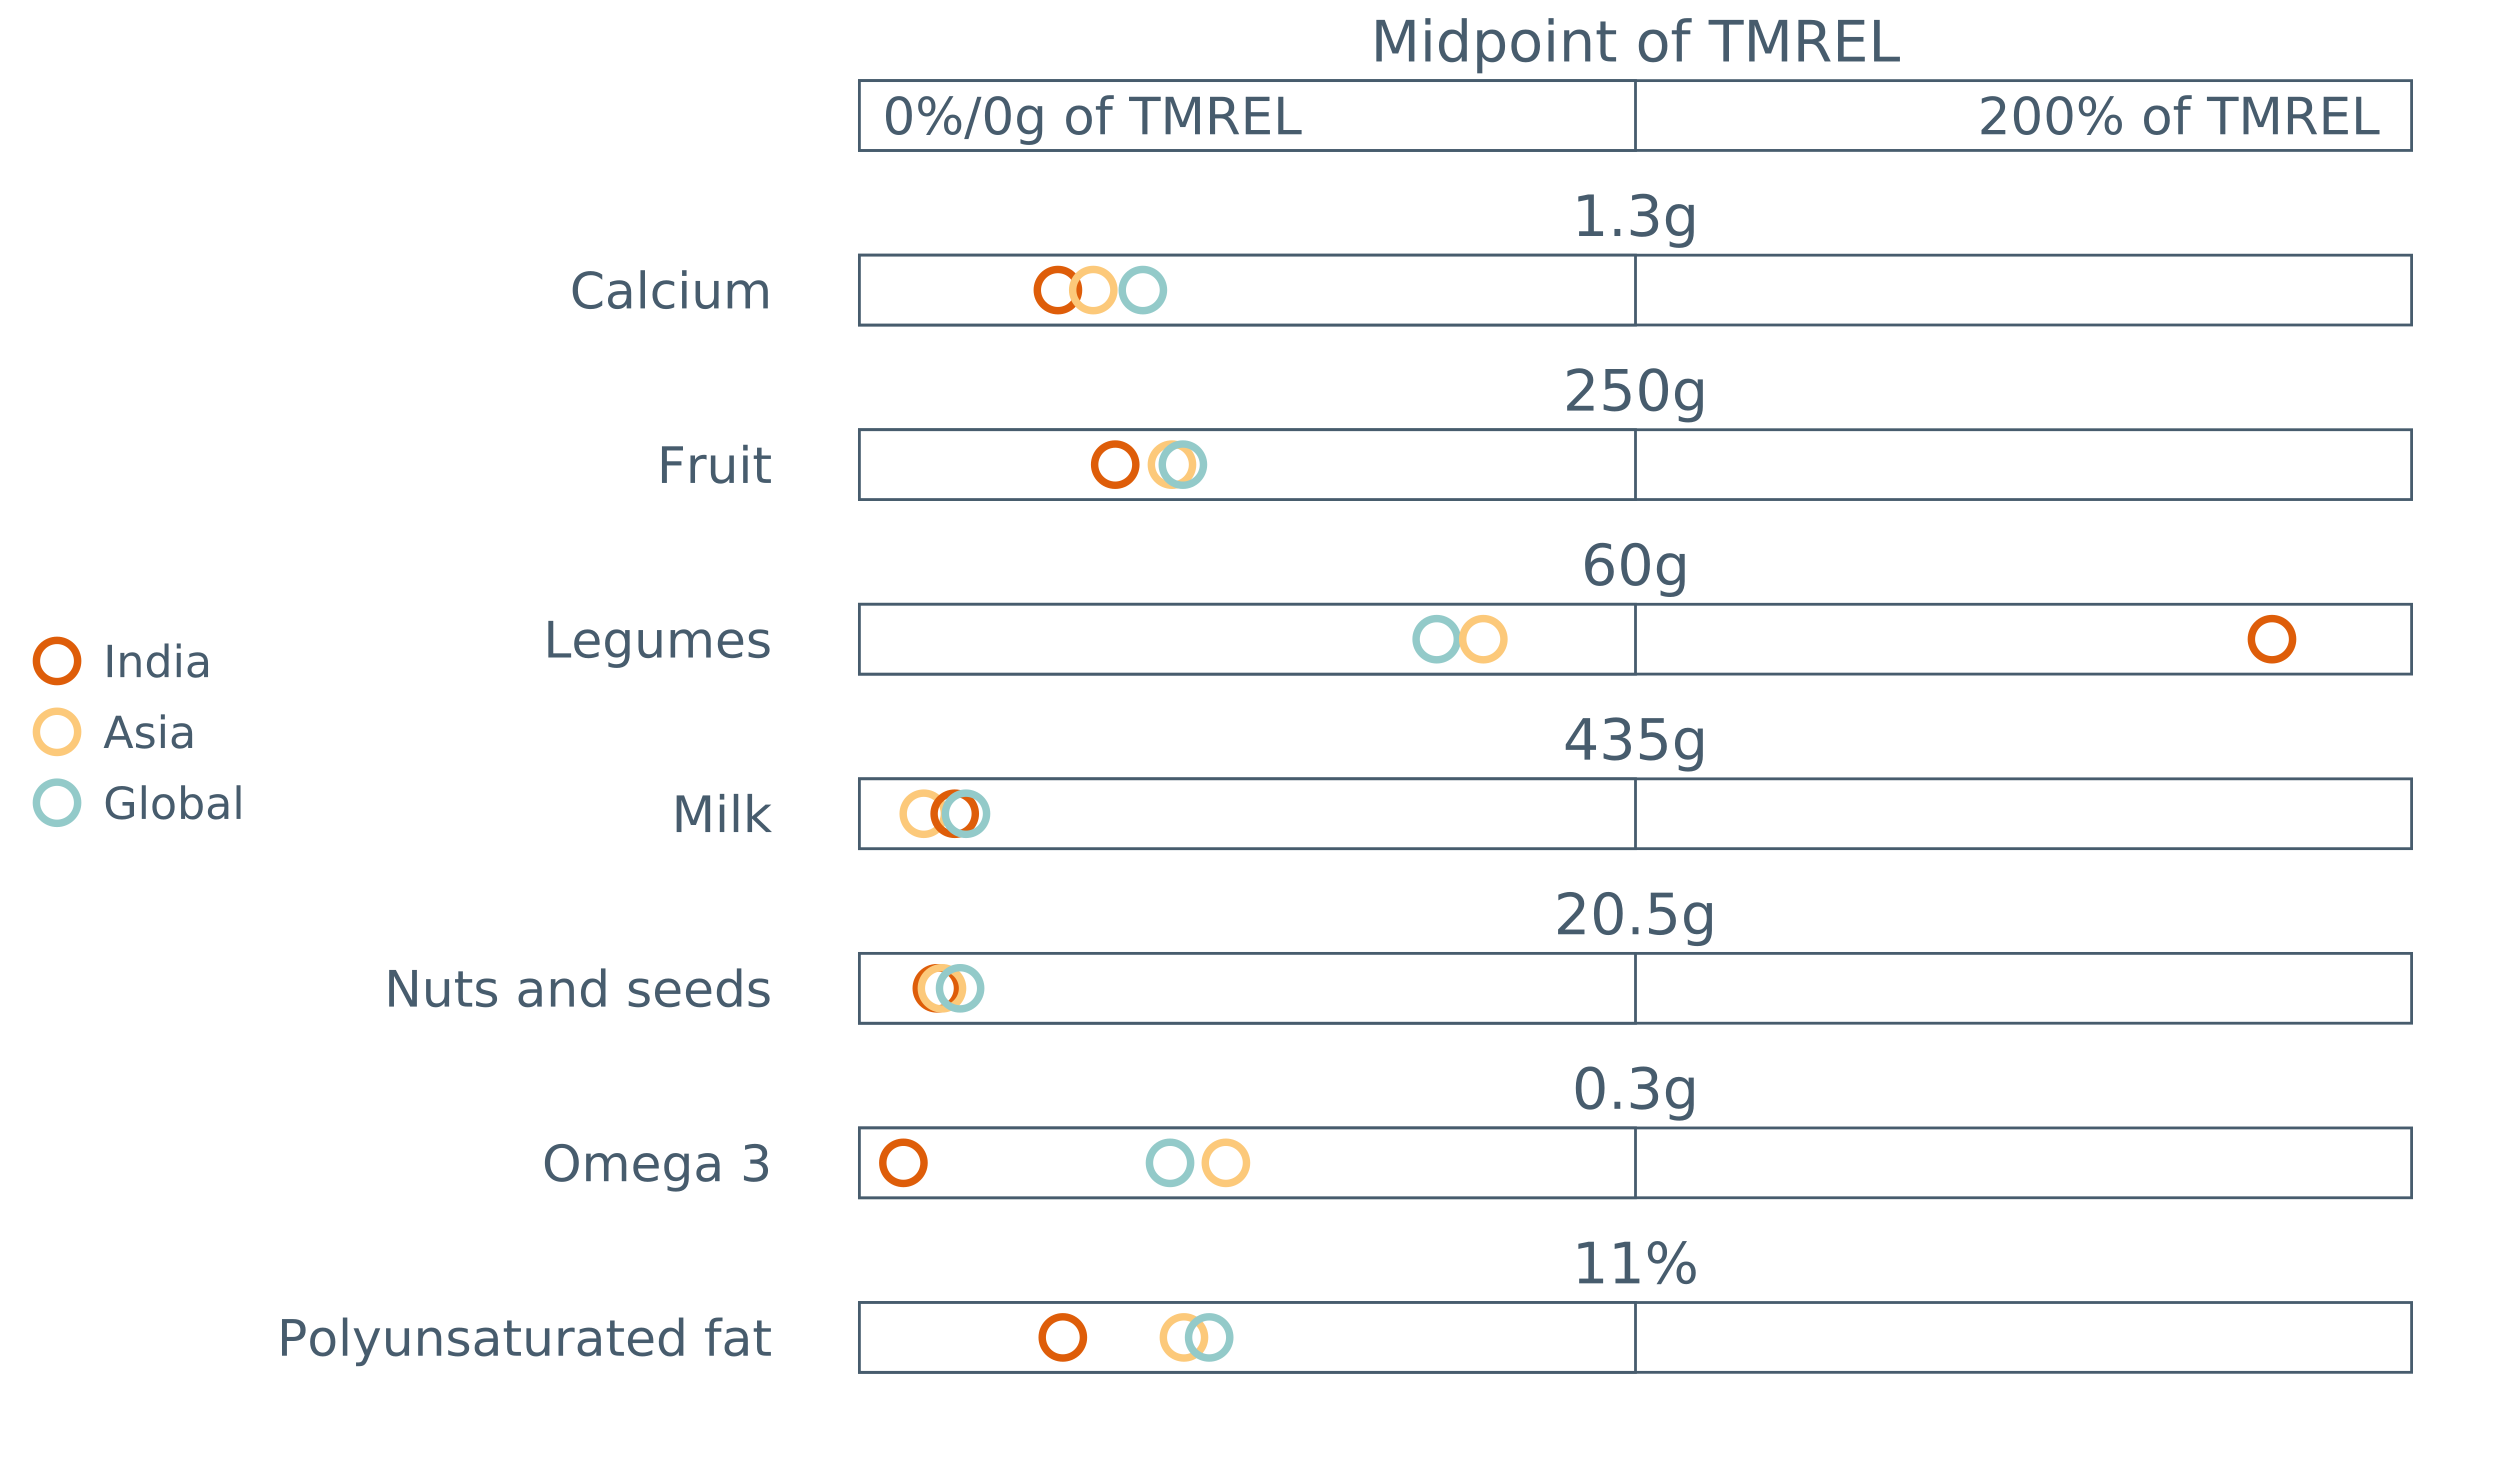 <?xml version="1.0" encoding="UTF-8"?>
<svg xmlns="http://www.w3.org/2000/svg" xmlns:xlink="http://www.w3.org/1999/xlink" width="1234.286pt" height="720pt" viewBox="0 0 1234.286 720" version="1.1">
<rect x="0" y="0" width="1234.286" height="720" fill="#333333" stroke="none"/>
<defs>
<g>
<symbol overflow="visible" id="glyph0-0">
<path style="stroke:none;" d="M 1.406 4.984 L 1.406 -19.859 L 15.484 -19.859 L 15.484 4.984 Z M 2.984 3.406 L 13.906 3.406 L 13.906 -18.266 L 2.984 -18.266 Z M 2.984 3.406 "/>
</symbol>
<symbol overflow="visible" id="glyph0-1">
<path style="stroke:none;" d="M 3.484 -2.344 L 8.031 -2.344 L 8.031 -18 L 3.094 -17 L 3.094 -19.531 L 8 -20.531 L 10.781 -20.531 L 10.781 -2.344 L 15.312 -2.344 L 15.312 0 L 3.484 0 Z M 3.484 -2.344 "/>
</symbol>
<symbol overflow="visible" id="glyph0-2">
<path style="stroke:none;" d="M 3.016 -3.484 L 5.906 -3.484 L 5.906 0 L 3.016 0 Z M 3.016 -3.484 "/>
</symbol>
<symbol overflow="visible" id="glyph0-3">
<path style="stroke:none;" d="M 11.422 -11.062 C 12.754 -10.781 13.789 -10.191 14.531 -9.297 C 15.281 -8.398 15.656 -7.289 15.656 -5.969 C 15.656 -3.938 14.957 -2.363 13.562 -1.25 C 12.176 -0.145 10.195 0.406 7.625 0.406 C 6.77 0.406 5.883 0.316 4.969 0.141 C 4.062 -0.023 3.117 -0.281 2.141 -0.625 L 2.141 -3.297 C 2.91 -2.848 3.754 -2.508 4.672 -2.281 C 5.586 -2.051 6.547 -1.938 7.547 -1.938 C 9.285 -1.938 10.609 -2.281 11.516 -2.969 C 12.43 -3.656 12.891 -4.656 12.891 -5.969 C 12.891 -7.176 12.469 -8.117 11.625 -8.797 C 10.781 -9.484 9.598 -9.828 8.078 -9.828 L 5.688 -9.828 L 5.688 -12.109 L 8.188 -12.109 C 9.562 -12.109 10.609 -12.379 11.328 -12.922 C 12.055 -13.473 12.422 -14.258 12.422 -15.281 C 12.422 -16.344 12.047 -17.156 11.297 -17.719 C 10.547 -18.281 9.473 -18.562 8.078 -18.562 C 7.316 -18.562 6.5 -18.477 5.625 -18.312 C 4.758 -18.145 3.805 -17.891 2.766 -17.547 L 2.766 -20.016 C 3.816 -20.305 4.801 -20.523 5.719 -20.672 C 6.645 -20.816 7.516 -20.891 8.328 -20.891 C 10.441 -20.891 12.109 -20.41 13.328 -19.453 C 14.555 -18.504 15.172 -17.211 15.172 -15.578 C 15.172 -14.441 14.844 -13.477 14.188 -12.688 C 13.539 -11.906 12.617 -11.363 11.422 -11.062 Z M 11.422 -11.062 "/>
</symbol>
<symbol overflow="visible" id="glyph0-4">
<path style="stroke:none;" d="M 12.781 -7.875 C 12.781 -9.707 12.398 -11.129 11.641 -12.141 C 10.891 -13.148 9.832 -13.656 8.469 -13.656 C 7.113 -13.656 6.055 -13.148 5.297 -12.141 C 4.547 -11.129 4.172 -9.707 4.172 -7.875 C 4.172 -6.051 4.547 -4.633 5.297 -3.625 C 6.055 -2.625 7.113 -2.125 8.469 -2.125 C 9.832 -2.125 10.891 -2.625 11.641 -3.625 C 12.398 -4.633 12.781 -6.051 12.781 -7.875 Z M 15.312 -1.906 C 15.312 0.707 14.727 2.656 13.562 3.938 C 12.406 5.219 10.625 5.859 8.219 5.859 C 7.332 5.859 6.492 5.789 5.703 5.656 C 4.91 5.52 4.145 5.316 3.406 5.047 L 3.406 2.578 C 4.145 2.984 4.879 3.281 5.609 3.469 C 6.336 3.664 7.078 3.766 7.828 3.766 C 9.484 3.766 10.723 3.332 11.547 2.469 C 12.367 1.602 12.781 0.297 12.781 -1.453 L 12.781 -2.703 C 12.258 -1.797 11.594 -1.117 10.781 -0.672 C 9.969 -0.223 8.988 0 7.844 0 C 5.957 0 4.438 -0.719 3.281 -2.156 C 2.125 -3.594 1.547 -5.5 1.547 -7.875 C 1.547 -10.258 2.125 -12.172 3.281 -13.609 C 4.438 -15.047 5.957 -15.766 7.844 -15.766 C 8.988 -15.766 9.969 -15.539 10.781 -15.094 C 11.594 -14.645 12.258 -13.969 12.781 -13.062 L 12.781 -15.391 L 15.312 -15.391 Z M 15.312 -1.906 "/>
</symbol>
<symbol overflow="visible" id="glyph0-5">
<path style="stroke:none;" d="M 5.406 -2.344 L 15.094 -2.344 L 15.094 0 L 2.062 0 L 2.062 -2.344 C 3.113 -3.426 4.547 -4.883 6.359 -6.719 C 8.18 -8.562 9.328 -9.75 9.797 -10.281 C 10.691 -11.281 11.312 -12.125 11.656 -12.812 C 12.008 -13.508 12.188 -14.191 12.188 -14.859 C 12.188 -15.953 11.805 -16.844 11.047 -17.531 C 10.285 -18.219 9.289 -18.562 8.062 -18.562 C 7.188 -18.562 6.266 -18.41 5.297 -18.109 C 4.328 -17.805 3.297 -17.348 2.203 -16.734 L 2.203 -19.531 C 3.316 -19.977 4.359 -20.316 5.328 -20.547 C 6.305 -20.773 7.195 -20.891 8 -20.891 C 10.125 -20.891 11.816 -20.359 13.078 -19.297 C 14.348 -18.234 14.984 -16.816 14.984 -15.047 C 14.984 -14.203 14.82 -13.398 14.5 -12.641 C 14.188 -11.879 13.613 -10.988 12.781 -9.969 C 12.551 -9.695 11.82 -8.926 10.594 -7.656 C 9.363 -6.395 7.633 -4.625 5.406 -2.344 Z M 5.406 -2.344 "/>
</symbol>
<symbol overflow="visible" id="glyph0-6">
<path style="stroke:none;" d="M 3.031 -20.531 L 13.938 -20.531 L 13.938 -18.188 L 5.578 -18.188 L 5.578 -13.156 C 5.984 -13.289 6.383 -13.391 6.781 -13.453 C 7.188 -13.523 7.594 -13.562 8 -13.562 C 10.289 -13.562 12.102 -12.93 13.438 -11.672 C 14.781 -10.422 15.453 -8.723 15.453 -6.578 C 15.453 -4.367 14.766 -2.648 13.391 -1.422 C 12.016 -0.203 10.078 0.406 7.578 0.406 C 6.711 0.406 5.832 0.328 4.938 0.172 C 4.051 0.023 3.129 -0.191 2.172 -0.484 L 2.172 -3.266 C 2.992 -2.816 3.844 -2.484 4.719 -2.266 C 5.602 -2.047 6.535 -1.938 7.516 -1.938 C 9.109 -1.938 10.363 -2.352 11.281 -3.188 C 12.207 -4.02 12.672 -5.148 12.672 -6.578 C 12.672 -8.016 12.207 -9.148 11.281 -9.984 C 10.363 -10.816 9.109 -11.234 7.516 -11.234 C 6.773 -11.234 6.035 -11.148 5.297 -10.984 C 4.555 -10.816 3.801 -10.562 3.031 -10.219 Z M 3.031 -20.531 "/>
</symbol>
<symbol overflow="visible" id="glyph0-7">
<path style="stroke:none;" d="M 8.953 -18.703 C 7.523 -18.703 6.445 -18 5.719 -16.594 C 5 -15.188 4.641 -13.07 4.641 -10.25 C 4.641 -7.426 5 -5.312 5.719 -3.906 C 6.445 -2.5 7.523 -1.797 8.953 -1.797 C 10.391 -1.797 11.469 -2.5 12.188 -3.906 C 12.906 -5.312 13.266 -7.426 13.266 -10.25 C 13.266 -13.07 12.906 -15.188 12.188 -16.594 C 11.469 -18 10.391 -18.703 8.953 -18.703 Z M 8.953 -20.891 C 11.254 -20.891 13.008 -19.977 14.219 -18.156 C 15.438 -16.344 16.047 -13.707 16.047 -10.25 C 16.047 -6.789 15.438 -4.148 14.219 -2.328 C 13.008 -0.504 11.254 0.406 8.953 0.406 C 6.648 0.406 4.891 -0.504 3.672 -2.328 C 2.461 -4.148 1.859 -6.789 1.859 -10.25 C 1.859 -13.707 2.461 -16.344 3.672 -18.156 C 4.891 -19.977 6.648 -20.891 8.953 -20.891 Z M 8.953 -20.891 "/>
</symbol>
<symbol overflow="visible" id="glyph0-8">
<path style="stroke:none;" d="M 9.297 -11.375 C 8.047 -11.375 7.055 -10.945 6.328 -10.094 C 5.598 -9.238 5.234 -8.066 5.234 -6.578 C 5.234 -5.109 5.598 -3.941 6.328 -3.078 C 7.055 -2.223 8.047 -1.797 9.297 -1.797 C 10.535 -1.797 11.52 -2.223 12.25 -3.078 C 12.977 -3.941 13.344 -5.109 13.344 -6.578 C 13.344 -8.066 12.977 -9.238 12.25 -10.094 C 11.52 -10.945 10.535 -11.375 9.297 -11.375 Z M 14.812 -20.078 L 14.812 -17.547 C 14.113 -17.867 13.406 -18.117 12.688 -18.297 C 11.977 -18.473 11.281 -18.562 10.594 -18.562 C 8.758 -18.562 7.359 -17.941 6.391 -16.703 C 5.422 -15.461 4.867 -13.594 4.734 -11.094 C 5.273 -11.895 5.953 -12.504 6.766 -12.922 C 7.578 -13.348 8.473 -13.562 9.453 -13.562 C 11.516 -13.562 13.145 -12.938 14.344 -11.688 C 15.539 -10.438 16.141 -8.734 16.141 -6.578 C 16.141 -4.473 15.516 -2.781 14.266 -1.5 C 13.023 -0.227 11.367 0.406 9.297 0.406 C 6.922 0.406 5.102 -0.504 3.844 -2.328 C 2.594 -4.148 1.969 -6.789 1.969 -10.25 C 1.969 -13.488 2.734 -16.07 4.266 -18 C 5.805 -19.926 7.875 -20.891 10.469 -20.891 C 11.164 -20.891 11.867 -20.82 12.578 -20.688 C 13.297 -20.551 14.039 -20.348 14.812 -20.078 Z M 14.812 -20.078 "/>
</symbol>
<symbol overflow="visible" id="glyph0-9">
<path style="stroke:none;" d="M 10.641 -18.109 L 3.625 -7.156 L 10.641 -7.156 Z M 9.906 -20.531 L 13.406 -20.531 L 13.406 -7.156 L 16.328 -7.156 L 16.328 -4.844 L 13.406 -4.844 L 13.406 0 L 10.641 0 L 10.641 -4.844 L 1.375 -4.844 L 1.375 -7.516 Z M 9.906 -20.531 "/>
</symbol>
<symbol overflow="visible" id="glyph0-10">
<path style="stroke:none;" d="M 20.469 -9.031 C 19.676 -9.031 19.051 -8.691 18.594 -8.016 C 18.133 -7.336 17.906 -6.395 17.906 -5.188 C 17.906 -3.988 18.133 -3.047 18.594 -2.359 C 19.051 -1.68 19.676 -1.344 20.469 -1.344 C 21.25 -1.344 21.863 -1.68 22.312 -2.359 C 22.77 -3.047 23 -3.988 23 -5.188 C 23 -6.383 22.77 -7.32 22.312 -8 C 21.863 -8.688 21.25 -9.031 20.469 -9.031 Z M 20.469 -10.781 C 21.914 -10.781 23.066 -10.273 23.922 -9.266 C 24.773 -8.254 25.203 -6.895 25.203 -5.188 C 25.203 -3.469 24.77 -2.102 23.906 -1.094 C 23.051 -0.094 21.906 0.406 20.469 0.406 C 19 0.406 17.836 -0.094 16.984 -1.094 C 16.141 -2.102 15.719 -3.469 15.719 -5.188 C 15.719 -6.906 16.145 -8.266 17 -9.266 C 17.852 -10.273 19.008 -10.781 20.469 -10.781 Z M 6.281 -19.156 C 5.488 -19.156 4.863 -18.812 4.406 -18.125 C 3.957 -17.445 3.734 -16.508 3.734 -15.312 C 3.734 -14.102 3.957 -13.16 4.406 -12.484 C 4.863 -11.805 5.488 -11.469 6.281 -11.469 C 7.082 -11.469 7.707 -11.805 8.156 -12.484 C 8.613 -13.16 8.844 -14.102 8.844 -15.312 C 8.844 -16.5 8.613 -17.438 8.156 -18.125 C 7.695 -18.812 7.07 -19.156 6.281 -19.156 Z M 18.703 -20.891 L 20.891 -20.891 L 8.062 0.406 L 5.859 0.406 Z M 6.281 -20.891 C 7.727 -20.891 8.883 -20.391 9.75 -19.391 C 10.613 -18.391 11.047 -17.031 11.047 -15.312 C 11.047 -13.582 10.613 -12.219 9.75 -11.219 C 8.895 -10.219 7.738 -9.719 6.281 -9.719 C 4.82 -9.719 3.664 -10.219 2.812 -11.219 C 1.969 -12.227 1.547 -13.594 1.547 -15.312 C 1.547 -17.02 1.973 -18.375 2.828 -19.375 C 3.68 -20.383 4.832 -20.891 6.281 -20.891 Z M 6.281 -20.891 "/>
</symbol>
<symbol overflow="visible" id="glyph0-11">
<path style="stroke:none;" d="M 2.766 -20.531 L 6.906 -20.531 L 12.141 -6.562 L 17.406 -20.531 L 21.547 -20.531 L 21.547 0 L 18.828 0 L 18.828 -18.031 L 13.547 -3.953 L 10.75 -3.953 L 5.453 -18.031 L 5.453 0 L 2.766 0 Z M 2.766 -20.531 "/>
</symbol>
<symbol overflow="visible" id="glyph0-12">
<path style="stroke:none;" d="M 2.656 -15.391 L 5.188 -15.391 L 5.188 0 L 2.656 0 Z M 2.656 -21.391 L 5.188 -21.391 L 5.188 -18.188 L 2.656 -18.188 Z M 2.656 -21.391 "/>
</symbol>
<symbol overflow="visible" id="glyph0-13">
<path style="stroke:none;" d="M 12.781 -13.062 L 12.781 -21.391 L 15.312 -21.391 L 15.312 0 L 12.781 0 L 12.781 -2.312 C 12.25 -1.395 11.578 -0.711 10.766 -0.266 C 9.961 0.18 8.988 0.406 7.844 0.406 C 5.988 0.406 4.473 -0.336 3.297 -1.828 C 2.129 -3.316 1.547 -5.27 1.547 -7.688 C 1.547 -10.102 2.129 -12.051 3.297 -13.531 C 4.473 -15.02 5.988 -15.766 7.844 -15.766 C 8.988 -15.766 9.961 -15.539 10.766 -15.094 C 11.578 -14.656 12.25 -13.977 12.781 -13.062 Z M 4.172 -7.688 C 4.172 -5.82 4.551 -4.359 5.312 -3.297 C 6.082 -2.242 7.133 -1.719 8.469 -1.719 C 9.801 -1.719 10.852 -2.242 11.625 -3.297 C 12.395 -4.359 12.781 -5.82 12.781 -7.688 C 12.781 -9.539 12.395 -11 11.625 -12.062 C 10.852 -13.125 9.801 -13.656 8.469 -13.656 C 7.133 -13.656 6.082 -13.125 5.312 -12.062 C 4.551 -11 4.172 -9.539 4.172 -7.688 Z M 4.172 -7.688 "/>
</symbol>
<symbol overflow="visible" id="glyph0-14">
<path style="stroke:none;" d="M 5.094 -2.312 L 5.094 5.859 L 2.562 5.859 L 2.562 -15.391 L 5.094 -15.391 L 5.094 -13.062 C 5.625 -13.977 6.297 -14.656 7.109 -15.094 C 7.922 -15.539 8.891 -15.766 10.016 -15.766 C 11.891 -15.766 13.41 -15.02 14.578 -13.531 C 15.742 -12.051 16.328 -10.102 16.328 -7.688 C 16.328 -5.27 15.742 -3.316 14.578 -1.828 C 13.41 -0.336 11.891 0.406 10.016 0.406 C 8.891 0.406 7.922 0.18 7.109 -0.266 C 6.297 -0.711 5.625 -1.395 5.094 -2.312 Z M 13.703 -7.688 C 13.703 -9.539 13.316 -11 12.547 -12.062 C 11.785 -13.125 10.738 -13.656 9.406 -13.656 C 8.062 -13.656 7.004 -13.125 6.234 -12.062 C 5.473 -11 5.094 -9.539 5.094 -7.688 C 5.094 -5.82 5.473 -4.359 6.234 -3.297 C 7.004 -2.242 8.062 -1.719 9.406 -1.719 C 10.738 -1.719 11.785 -2.242 12.547 -3.297 C 13.316 -4.359 13.703 -5.82 13.703 -7.688 Z M 13.703 -7.688 "/>
</symbol>
<symbol overflow="visible" id="glyph0-15">
<path style="stroke:none;" d="M 8.625 -13.625 C 7.258 -13.625 6.18 -13.094 5.391 -12.031 C 4.609 -10.977 4.219 -9.531 4.219 -7.688 C 4.219 -5.844 4.609 -4.391 5.391 -3.328 C 6.18 -2.273 7.258 -1.75 8.625 -1.75 C 9.969 -1.75 11.031 -2.281 11.812 -3.344 C 12.602 -4.406 13 -5.852 13 -7.688 C 13 -9.508 12.602 -10.953 11.812 -12.016 C 11.031 -13.086 9.969 -13.625 8.625 -13.625 Z M 8.625 -15.766 C 10.82 -15.766 12.547 -15.051 13.797 -13.625 C 15.055 -12.195 15.688 -10.219 15.688 -7.688 C 15.688 -5.164 15.055 -3.188 13.797 -1.75 C 12.547 -0.312 10.82 0.406 8.625 0.406 C 6.414 0.406 4.68 -0.312 3.422 -1.75 C 2.172 -3.188 1.547 -5.164 1.547 -7.688 C 1.547 -10.219 2.172 -12.195 3.422 -13.625 C 4.68 -15.051 6.414 -15.766 8.625 -15.766 Z M 8.625 -15.766 "/>
</symbol>
<symbol overflow="visible" id="glyph0-16">
<path style="stroke:none;" d="M 15.453 -9.297 L 15.453 0 L 12.922 0 L 12.922 -9.219 C 12.922 -10.664 12.633 -11.75 12.062 -12.469 C 11.5 -13.195 10.648 -13.562 9.516 -13.562 C 8.148 -13.562 7.07 -13.125 6.281 -12.25 C 5.488 -11.383 5.094 -10.203 5.094 -8.703 L 5.094 0 L 2.562 0 L 2.562 -15.391 L 5.094 -15.391 L 5.094 -13 C 5.707 -13.926 6.422 -14.617 7.234 -15.078 C 8.055 -15.535 9.004 -15.766 10.078 -15.766 C 11.848 -15.766 13.188 -15.219 14.094 -14.125 C 15 -13.031 15.453 -11.422 15.453 -9.297 Z M 15.453 -9.297 "/>
</symbol>
<symbol overflow="visible" id="glyph0-17">
<path style="stroke:none;" d="M 5.156 -19.766 L 5.156 -15.391 L 10.359 -15.391 L 10.359 -13.438 L 5.156 -13.438 L 5.156 -5.078 C 5.156 -3.816 5.328 -3.008 5.672 -2.656 C 6.016 -2.301 6.711 -2.125 7.766 -2.125 L 10.359 -2.125 L 10.359 0 L 7.766 0 C 5.816 0 4.469 -0.363 3.719 -1.094 C 2.977 -1.82 2.609 -3.148 2.609 -5.078 L 2.609 -13.438 L 0.75 -13.438 L 0.75 -15.391 L 2.609 -15.391 L 2.609 -19.766 Z M 5.156 -19.766 "/>
</symbol>
<symbol overflow="visible" id="glyph0-18">
<path style="stroke:none;" d=""/>
</symbol>
<symbol overflow="visible" id="glyph0-19">
<path style="stroke:none;" d="M 10.453 -21.391 L 10.453 -19.281 L 8.031 -19.281 C 7.125 -19.281 6.492 -19.098 6.141 -18.734 C 5.785 -18.367 5.609 -17.711 5.609 -16.766 L 5.609 -15.391 L 9.781 -15.391 L 9.781 -13.438 L 5.609 -13.438 L 5.609 0 L 3.062 0 L 3.062 -13.438 L 0.641 -13.438 L 0.641 -15.391 L 3.062 -15.391 L 3.062 -16.469 C 3.062 -18.188 3.457 -19.438 4.25 -20.219 C 5.051 -21 6.32 -21.391 8.062 -21.391 Z M 10.453 -21.391 "/>
</symbol>
<symbol overflow="visible" id="glyph0-20">
<path style="stroke:none;" d="M -0.078 -20.531 L 17.281 -20.531 L 17.281 -18.188 L 10 -18.188 L 10 0 L 7.203 0 L 7.203 -18.188 L -0.078 -18.188 Z M -0.078 -20.531 "/>
</symbol>
<symbol overflow="visible" id="glyph0-21">
<path style="stroke:none;" d="M 12.5 -9.625 C 13.094 -9.426 13.672 -8.992 14.234 -8.328 C 14.797 -7.672 15.363 -6.766 15.938 -5.609 L 18.75 0 L 15.766 0 L 13.141 -5.266 C 12.461 -6.641 11.805 -7.551 11.172 -8 C 10.535 -8.445 9.664 -8.672 8.562 -8.672 L 5.547 -8.672 L 5.547 0 L 2.766 0 L 2.766 -20.531 L 9.031 -20.531 C 11.375 -20.531 13.125 -20.035 14.281 -19.047 C 15.438 -18.066 16.016 -16.586 16.016 -14.609 C 16.016 -13.316 15.711 -12.242 15.109 -11.391 C 14.516 -10.547 13.645 -9.957 12.5 -9.625 Z M 5.547 -18.25 L 5.547 -10.953 L 9.031 -10.953 C 10.375 -10.953 11.383 -11.258 12.062 -11.875 C 12.75 -12.5 13.094 -13.41 13.094 -14.609 C 13.094 -15.816 12.75 -16.723 12.062 -17.328 C 11.383 -17.941 10.375 -18.25 9.031 -18.25 Z M 5.547 -18.25 "/>
</symbol>
<symbol overflow="visible" id="glyph0-22">
<path style="stroke:none;" d="M 2.766 -20.531 L 15.734 -20.531 L 15.734 -18.188 L 5.547 -18.188 L 5.547 -12.109 L 15.312 -12.109 L 15.312 -9.781 L 5.547 -9.781 L 5.547 -2.344 L 15.984 -2.344 L 15.984 0 L 2.766 0 Z M 2.766 -20.531 "/>
</symbol>
<symbol overflow="visible" id="glyph0-23">
<path style="stroke:none;" d="M 2.766 -20.531 L 5.547 -20.531 L 5.547 -2.344 L 15.531 -2.344 L 15.531 0 L 2.766 0 Z M 2.766 -20.531 "/>
</symbol>
<symbol overflow="visible" id="glyph1-0">
<path style="stroke:none;" d="M 1.266 4.484 L 1.266 -17.906 L 13.953 -17.906 L 13.953 4.484 Z M 2.688 3.078 L 12.547 3.078 L 12.547 -16.484 L 2.688 -16.484 Z M 2.688 3.078 "/>
</symbol>
<symbol overflow="visible" id="glyph1-1">
<path style="stroke:none;" d="M 8.078 -16.859 C 6.785 -16.859 5.812 -16.223 5.156 -14.953 C 4.508 -13.691 4.188 -11.785 4.188 -9.234 C 4.188 -6.703 4.508 -4.801 5.156 -3.531 C 5.812 -2.258 6.785 -1.625 8.078 -1.625 C 9.367 -1.625 10.336 -2.258 10.984 -3.531 C 11.641 -4.801 11.969 -6.703 11.969 -9.234 C 11.969 -11.785 11.641 -13.691 10.984 -14.953 C 10.336 -16.223 9.367 -16.859 8.078 -16.859 Z M 8.078 -18.844 C 10.148 -18.844 11.734 -18.02 12.828 -16.375 C 13.922 -14.738 14.469 -12.359 14.469 -9.234 C 14.469 -6.117 13.922 -3.738 12.828 -2.094 C 11.734 -0.457 10.148 0.359 8.078 0.359 C 5.992 0.359 4.406 -0.457 3.312 -2.094 C 2.219 -3.738 1.672 -6.117 1.672 -9.234 C 1.672 -12.359 2.219 -14.738 3.312 -16.375 C 4.406 -18.02 5.992 -18.844 8.078 -18.844 Z M 8.078 -18.844 "/>
</symbol>
<symbol overflow="visible" id="glyph1-2">
<path style="stroke:none;" d="M 18.453 -8.141 C 17.734 -8.141 17.172 -7.832 16.766 -7.219 C 16.359 -6.613 16.156 -5.766 16.156 -4.672 C 16.156 -3.598 16.359 -2.754 16.766 -2.141 C 17.172 -1.523 17.734 -1.219 18.453 -1.219 C 19.16 -1.219 19.719 -1.523 20.125 -2.141 C 20.531 -2.754 20.734 -3.598 20.734 -4.672 C 20.734 -5.754 20.531 -6.602 20.125 -7.219 C 19.719 -7.832 19.16 -8.141 18.453 -8.141 Z M 18.453 -9.719 C 19.766 -9.719 20.801 -9.266 21.562 -8.359 C 22.332 -7.453 22.719 -6.223 22.719 -4.672 C 22.719 -3.129 22.332 -1.906 21.562 -1 C 20.789 -0.094 19.754 0.359 18.453 0.359 C 17.141 0.359 16.098 -0.094 15.328 -1 C 14.555 -1.906 14.172 -3.129 14.172 -4.672 C 14.172 -6.223 14.555 -7.453 15.328 -8.359 C 16.098 -9.266 17.141 -9.719 18.453 -9.719 Z M 5.672 -17.266 C 4.953 -17.266 4.391 -16.957 3.984 -16.344 C 3.578 -15.727 3.375 -14.883 3.375 -13.812 C 3.375 -12.719 3.578 -11.863 3.984 -11.25 C 4.391 -10.645 4.953 -10.344 5.672 -10.344 C 6.391 -10.344 6.953 -10.645 7.359 -11.25 C 7.766 -11.863 7.969 -12.719 7.969 -13.812 C 7.969 -14.875 7.758 -15.711 7.344 -16.328 C 6.938 -16.953 6.379 -17.266 5.672 -17.266 Z M 16.859 -18.844 L 18.844 -18.844 L 7.266 0.359 L 5.281 0.359 Z M 5.672 -18.844 C 6.973 -18.844 8.008 -18.391 8.781 -17.484 C 9.562 -16.578 9.953 -15.352 9.953 -13.812 C 9.953 -12.25 9.566 -11.016 8.797 -10.109 C 8.023 -9.211 6.984 -8.766 5.672 -8.766 C 4.348 -8.766 3.305 -9.219 2.547 -10.125 C 1.785 -11.031 1.406 -12.258 1.406 -13.812 C 1.406 -15.344 1.785 -16.562 2.547 -17.469 C 3.316 -18.383 4.359 -18.844 5.672 -18.844 Z M 5.672 -18.844 "/>
</symbol>
<symbol overflow="visible" id="glyph1-3">
<path style="stroke:none;" d="M 6.453 -18.516 L 8.547 -18.516 L 2.109 2.359 L 0 2.359 Z M 6.453 -18.516 "/>
</symbol>
<symbol overflow="visible" id="glyph1-4">
<path style="stroke:none;" d="M 11.531 -7.109 C 11.531 -8.754 11.188 -10.031 10.5 -10.938 C 9.82 -11.852 8.867 -12.312 7.641 -12.312 C 6.41 -12.312 5.453 -11.852 4.766 -10.938 C 4.086 -10.031 3.75 -8.754 3.75 -7.109 C 3.75 -5.461 4.086 -4.18 4.766 -3.266 C 5.453 -2.359 6.41 -1.906 7.641 -1.906 C 8.867 -1.906 9.82 -2.359 10.5 -3.266 C 11.188 -4.18 11.531 -5.461 11.531 -7.109 Z M 13.812 -1.719 C 13.812 0.645 13.285 2.398 12.234 3.547 C 11.18 4.703 9.57 5.281 7.406 5.281 C 6.613 5.281 5.859 5.219 5.141 5.094 C 4.43 4.977 3.742 4.797 3.078 4.547 L 3.078 2.328 C 3.742 2.691 4.398 2.957 5.047 3.125 C 5.703 3.301 6.367 3.391 7.047 3.391 C 8.547 3.391 9.664 3 10.406 2.219 C 11.156 1.438 11.531 0.258 11.531 -1.312 L 11.531 -2.438 C 11.062 -1.625 10.457 -1.016 9.719 -0.609 C 8.977 -0.203 8.098 0 7.078 0 C 5.379 0 4.008 -0.645 2.969 -1.938 C 1.926 -3.238 1.406 -4.961 1.406 -7.109 C 1.406 -9.254 1.926 -10.973 2.969 -12.266 C 4.008 -13.566 5.379 -14.219 7.078 -14.219 C 8.098 -14.219 8.977 -14.016 9.719 -13.609 C 10.457 -13.203 11.062 -12.594 11.531 -11.781 L 11.531 -13.891 L 13.812 -13.891 Z M 13.812 -1.719 "/>
</symbol>
<symbol overflow="visible" id="glyph1-5">
<path style="stroke:none;" d=""/>
</symbol>
<symbol overflow="visible" id="glyph1-6">
<path style="stroke:none;" d="M 7.766 -12.281 C 6.547 -12.281 5.582 -11.801 4.875 -10.844 C 4.164 -9.895 3.812 -8.594 3.812 -6.938 C 3.812 -5.27 4.16 -3.957 4.859 -3 C 5.566 -2.051 6.535 -1.578 7.766 -1.578 C 8.984 -1.578 9.945 -2.055 10.656 -3.016 C 11.375 -3.973 11.734 -5.281 11.734 -6.938 C 11.734 -8.57 11.375 -9.867 10.656 -10.828 C 9.945 -11.797 8.984 -12.281 7.766 -12.281 Z M 7.766 -14.219 C 9.754 -14.219 11.312 -13.57 12.438 -12.281 C 13.57 -11 14.141 -9.219 14.141 -6.938 C 14.141 -4.656 13.57 -2.867 12.438 -1.578 C 11.312 -0.285 9.754 0.359 7.766 0.359 C 5.773 0.359 4.219 -0.285 3.094 -1.578 C 1.969 -2.867 1.406 -4.656 1.406 -6.938 C 1.406 -9.219 1.969 -11 3.094 -12.281 C 4.219 -13.57 5.773 -14.219 7.766 -14.219 Z M 7.766 -14.219 "/>
</symbol>
<symbol overflow="visible" id="glyph1-7">
<path style="stroke:none;" d="M 9.422 -19.297 L 9.422 -17.391 L 7.234 -17.391 C 6.422 -17.391 5.852 -17.223 5.531 -16.891 C 5.219 -16.566 5.062 -15.973 5.062 -15.109 L 5.062 -13.891 L 8.812 -13.891 L 8.812 -12.109 L 5.062 -12.109 L 5.062 0 L 2.766 0 L 2.766 -12.109 L 0.578 -12.109 L 0.578 -13.891 L 2.766 -13.891 L 2.766 -14.859 C 2.766 -16.398 3.125 -17.523 3.844 -18.234 C 4.562 -18.941 5.703 -19.297 7.266 -19.297 Z M 9.422 -19.297 "/>
</symbol>
<symbol overflow="visible" id="glyph1-8">
<path style="stroke:none;" d="M -0.078 -18.516 L 15.578 -18.516 L 15.578 -16.406 L 9.016 -16.406 L 9.016 0 L 6.5 0 L 6.5 -16.406 L -0.078 -16.406 Z M -0.078 -18.516 "/>
</symbol>
<symbol overflow="visible" id="glyph1-9">
<path style="stroke:none;" d="M 2.484 -18.516 L 6.219 -18.516 L 10.953 -5.906 L 15.703 -18.516 L 19.422 -18.516 L 19.422 0 L 16.984 0 L 16.984 -16.25 L 12.219 -3.562 L 9.688 -3.562 L 4.922 -16.25 L 4.922 0 L 2.484 0 Z M 2.484 -18.516 "/>
</symbol>
<symbol overflow="visible" id="glyph1-10">
<path style="stroke:none;" d="M 11.266 -8.672 C 11.805 -8.492 12.328 -8.109 12.828 -7.516 C 13.336 -6.922 13.852 -6.102 14.375 -5.062 L 16.906 0 L 14.219 0 L 11.859 -4.75 C 11.242 -5.988 10.648 -6.812 10.078 -7.219 C 9.504 -7.625 8.719 -7.828 7.719 -7.828 L 5 -7.828 L 5 0 L 2.484 0 L 2.484 -18.516 L 8.141 -18.516 C 10.254 -18.516 11.832 -18.07 12.875 -17.188 C 13.914 -16.301 14.438 -14.961 14.438 -13.172 C 14.438 -12.016 14.164 -11.051 13.625 -10.281 C 13.082 -9.508 12.297 -8.973 11.266 -8.672 Z M 5 -16.453 L 5 -9.875 L 8.141 -9.875 C 9.348 -9.875 10.258 -10.156 10.875 -10.719 C 11.488 -11.281 11.797 -12.098 11.797 -13.172 C 11.797 -14.254 11.488 -15.07 10.875 -15.625 C 10.258 -16.176 9.348 -16.453 8.141 -16.453 Z M 5 -16.453 "/>
</symbol>
<symbol overflow="visible" id="glyph1-11">
<path style="stroke:none;" d="M 2.484 -18.516 L 14.203 -18.516 L 14.203 -16.406 L 5 -16.406 L 5 -10.922 L 13.812 -10.922 L 13.812 -8.812 L 5 -8.812 L 5 -2.109 L 14.422 -2.109 L 14.422 0 L 2.484 0 Z M 2.484 -18.516 "/>
</symbol>
<symbol overflow="visible" id="glyph1-12">
<path style="stroke:none;" d="M 2.484 -18.516 L 5 -18.516 L 5 -2.109 L 14.016 -2.109 L 14.016 0 L 2.484 0 Z M 2.484 -18.516 "/>
</symbol>
<symbol overflow="visible" id="glyph1-13">
<path style="stroke:none;" d="M 4.875 -2.109 L 13.609 -2.109 L 13.609 0 L 1.859 0 L 1.859 -2.109 C 2.805 -3.086 4.098 -4.406 5.734 -6.062 C 7.379 -7.719 8.414 -8.789 8.844 -9.281 C 9.645 -10.176 10.203 -10.938 10.516 -11.562 C 10.836 -12.188 11 -12.801 11 -13.406 C 11 -14.383 10.648 -15.18 9.953 -15.797 C 9.266 -16.422 8.367 -16.734 7.266 -16.734 C 6.484 -16.734 5.656 -16.598 4.781 -16.328 C 3.906 -16.055 2.973 -15.645 1.984 -15.094 L 1.984 -17.625 C 2.992 -18.02 3.938 -18.32 4.812 -18.531 C 5.688 -18.738 6.488 -18.844 7.219 -18.844 C 9.133 -18.844 10.66 -18.363 11.797 -17.406 C 12.941 -16.445 13.516 -15.164 13.516 -13.562 C 13.516 -12.801 13.367 -12.078 13.078 -11.391 C 12.797 -10.711 12.281 -9.91 11.531 -8.984 C 11.32 -8.742 10.66 -8.051 9.547 -6.906 C 8.441 -5.758 6.883 -4.16 4.875 -2.109 Z M 4.875 -2.109 "/>
</symbol>
<symbol overflow="visible" id="glyph2-0">
<path style="stroke:none;" d="M 1.234 4.391 L 1.234 -17.5 L 13.641 -17.5 L 13.641 4.391 Z M 2.625 3 L 12.266 3 L 12.266 -16.094 L 2.625 -16.094 Z M 2.625 3 "/>
</symbol>
<symbol overflow="visible" id="glyph2-1">
<path style="stroke:none;" d="M 4.875 -16.078 L 4.875 -9.281 L 7.953 -9.281 C 9.098 -9.281 9.977 -9.57 10.594 -10.156 C 11.219 -10.75 11.531 -11.594 11.531 -12.688 C 11.531 -13.77 11.219 -14.602 10.594 -15.188 C 9.977 -15.781 9.098 -16.078 7.953 -16.078 Z M 2.438 -18.094 L 7.953 -18.094 C 9.984 -18.094 11.516 -17.633 12.547 -16.719 C 13.586 -15.801 14.109 -14.457 14.109 -12.688 C 14.109 -10.895 13.586 -9.539 12.547 -8.625 C 11.516 -7.719 9.984 -7.266 7.953 -7.266 L 4.875 -7.266 L 4.875 0 L 2.438 0 Z M 2.438 -18.094 "/>
</symbol>
<symbol overflow="visible" id="glyph2-2">
<path style="stroke:none;" d="M 7.594 -12 C 6.395 -12 5.445 -11.531 4.75 -10.594 C 4.062 -9.664 3.719 -8.391 3.719 -6.766 C 3.719 -5.148 4.062 -3.875 4.75 -2.938 C 5.445 -2 6.395 -1.531 7.594 -1.531 C 8.781 -1.531 9.723 -2 10.422 -2.938 C 11.117 -3.875 11.469 -5.148 11.469 -6.766 C 11.469 -8.379 11.117 -9.656 10.422 -10.594 C 9.723 -11.531 8.781 -12 7.594 -12 Z M 7.594 -13.891 C 9.531 -13.891 11.051 -13.258 12.156 -12 C 13.27 -10.738 13.828 -8.992 13.828 -6.766 C 13.828 -4.547 13.27 -2.805 12.156 -1.547 C 11.051 -0.285 9.531 0.344 7.594 0.344 C 5.645 0.344 4.117 -0.285 3.016 -1.547 C 1.922 -2.805 1.375 -4.547 1.375 -6.766 C 1.375 -8.992 1.922 -10.738 3.016 -12 C 4.117 -13.258 5.645 -13.891 7.594 -13.891 Z M 7.594 -13.891 "/>
</symbol>
<symbol overflow="visible" id="glyph2-3">
<path style="stroke:none;" d="M 2.344 -18.859 L 4.562 -18.859 L 4.562 0 L 2.344 0 Z M 2.344 -18.859 "/>
</symbol>
<symbol overflow="visible" id="glyph2-4">
<path style="stroke:none;" d="M 7.984 1.266 C 7.359 2.879 6.742 3.93 6.141 4.422 C 5.547 4.91 4.75 5.156 3.75 5.156 L 1.969 5.156 L 1.969 3.297 L 3.266 3.297 C 3.879 3.297 4.352 3.148 4.688 2.859 C 5.031 2.566 5.41 1.879 5.828 0.797 L 6.234 -0.219 L 0.734 -13.562 L 3.109 -13.562 L 7.344 -2.953 L 11.578 -13.562 L 13.938 -13.562 Z M 7.984 1.266 "/>
</symbol>
<symbol overflow="visible" id="glyph2-5">
<path style="stroke:none;" d="M 2.109 -5.359 L 2.109 -13.562 L 4.344 -13.562 L 4.344 -5.438 C 4.344 -4.156 4.594 -3.191 5.094 -2.547 C 5.594 -1.91 6.344 -1.594 7.344 -1.594 C 8.539 -1.594 9.488 -1.973 10.188 -2.734 C 10.895 -3.504 11.25 -4.551 11.25 -5.875 L 11.25 -13.562 L 13.469 -13.562 L 13.469 0 L 11.25 0 L 11.25 -2.078 C 10.707 -1.254 10.078 -0.645 9.359 -0.25 C 8.641 0.145 7.812 0.344 6.875 0.344 C 5.312 0.344 4.125 -0.141 3.312 -1.109 C 2.508 -2.078 2.109 -3.492 2.109 -5.359 Z M 7.719 -13.891 Z M 7.719 -13.891 "/>
</symbol>
<symbol overflow="visible" id="glyph2-6">
<path style="stroke:none;" d="M 13.625 -8.188 L 13.625 0 L 11.391 0 L 11.391 -8.125 C 11.391 -9.406 11.141 -10.363 10.641 -11 C 10.141 -11.633 9.391 -11.953 8.391 -11.953 C 7.18 -11.953 6.227 -11.566 5.531 -10.797 C 4.844 -10.035 4.5 -8.992 4.5 -7.672 L 4.5 0 L 2.25 0 L 2.25 -13.562 L 4.5 -13.562 L 4.5 -11.469 C 5.031 -12.281 5.656 -12.883 6.375 -13.281 C 7.102 -13.688 7.938 -13.891 8.875 -13.891 C 10.438 -13.891 11.617 -13.406 12.422 -12.438 C 13.223 -11.477 13.625 -10.062 13.625 -8.188 Z M 13.625 -8.188 "/>
</symbol>
<symbol overflow="visible" id="glyph2-7">
<path style="stroke:none;" d="M 10.984 -13.172 L 10.984 -11.062 C 10.359 -11.383 9.707 -11.625 9.031 -11.781 C 8.352 -11.945 7.648 -12.031 6.922 -12.031 C 5.816 -12.031 4.984 -11.859 4.422 -11.516 C 3.867 -11.18 3.594 -10.676 3.594 -10 C 3.594 -9.477 3.789 -9.066 4.188 -8.766 C 4.582 -8.473 5.379 -8.195 6.578 -7.938 L 7.344 -7.766 C 8.926 -7.422 10.051 -6.941 10.719 -6.328 C 11.383 -5.711 11.719 -4.852 11.719 -3.75 C 11.719 -2.488 11.219 -1.488 10.219 -0.75 C 9.219 -0.02 7.848 0.344 6.109 0.344 C 5.379 0.344 4.617 0.27 3.828 0.125 C 3.047 -0.008 2.219 -0.219 1.344 -0.5 L 1.344 -2.797 C 2.164 -2.367 2.977 -2.047 3.781 -1.828 C 4.582 -1.617 5.375 -1.516 6.156 -1.516 C 7.207 -1.516 8.016 -1.691 8.578 -2.047 C 9.141 -2.41 9.422 -2.922 9.422 -3.578 C 9.422 -4.18 9.219 -4.645 8.812 -4.969 C 8.406 -5.289 7.508 -5.602 6.125 -5.906 L 5.359 -6.078 C 3.973 -6.367 2.973 -6.816 2.359 -7.422 C 1.742 -8.023 1.438 -8.848 1.438 -9.891 C 1.438 -11.172 1.891 -12.156 2.797 -12.844 C 3.703 -13.539 4.988 -13.891 6.656 -13.891 C 7.477 -13.891 8.25 -13.828 8.969 -13.703 C 9.695 -13.586 10.367 -13.41 10.984 -13.172 Z M 10.984 -13.172 "/>
</symbol>
<symbol overflow="visible" id="glyph2-8">
<path style="stroke:none;" d="M 8.5 -6.828 C 6.695 -6.828 5.445 -6.617 4.75 -6.203 C 4.062 -5.785 3.719 -5.082 3.719 -4.094 C 3.719 -3.301 3.977 -2.672 4.5 -2.203 C 5.02 -1.742 5.727 -1.516 6.625 -1.516 C 7.863 -1.516 8.852 -1.953 9.594 -2.828 C 10.344 -3.703 10.719 -4.867 10.719 -6.328 L 10.719 -6.828 Z M 12.953 -7.734 L 12.953 0 L 10.719 0 L 10.719 -2.062 C 10.207 -1.238 9.57 -0.629 8.812 -0.234 C 8.062 0.148 7.133 0.344 6.031 0.344 C 4.645 0.344 3.539 -0.039 2.719 -0.812 C 1.895 -1.594 1.484 -2.641 1.484 -3.953 C 1.484 -5.473 1.992 -6.617 3.016 -7.391 C 4.047 -8.172 5.57 -8.562 7.594 -8.562 L 10.719 -8.562 L 10.719 -8.781 C 10.719 -9.812 10.379 -10.602 9.703 -11.156 C 9.035 -11.719 8.094 -12 6.875 -12 C 6.094 -12 5.332 -11.906 4.594 -11.719 C 3.863 -11.539 3.16 -11.266 2.484 -10.891 L 2.484 -12.953 C 3.297 -13.266 4.086 -13.5 4.859 -13.656 C 5.629 -13.812 6.375 -13.891 7.094 -13.891 C 9.062 -13.891 10.531 -13.379 11.5 -12.359 C 12.469 -11.348 12.953 -9.805 12.953 -7.734 Z M 12.953 -7.734 "/>
</symbol>
<symbol overflow="visible" id="glyph2-9">
<path style="stroke:none;" d="M 4.547 -17.422 L 4.547 -13.562 L 9.141 -13.562 L 9.141 -11.844 L 4.547 -11.844 L 4.547 -4.469 C 4.547 -3.363 4.695 -2.648 5 -2.328 C 5.301 -2.016 5.914 -1.859 6.844 -1.859 L 9.141 -1.859 L 9.141 0 L 6.844 0 C 5.125 0 3.938 -0.316 3.281 -0.953 C 2.625 -1.598 2.297 -2.77 2.297 -4.469 L 2.297 -11.844 L 0.672 -11.844 L 0.672 -13.562 L 2.297 -13.562 L 2.297 -17.422 Z M 4.547 -17.422 "/>
</symbol>
<symbol overflow="visible" id="glyph2-10">
<path style="stroke:none;" d="M 10.203 -11.484 C 9.953 -11.629 9.676 -11.734 9.375 -11.797 C 9.082 -11.867 8.758 -11.906 8.406 -11.906 C 7.145 -11.906 6.176 -11.492 5.5 -10.672 C 4.832 -9.859 4.5 -8.68 4.5 -7.141 L 4.5 0 L 2.25 0 L 2.25 -13.562 L 4.5 -13.562 L 4.5 -11.469 C 4.969 -12.289 5.578 -12.898 6.328 -13.297 C 7.078 -13.691 7.988 -13.891 9.062 -13.891 C 9.219 -13.891 9.383 -13.879 9.562 -13.859 C 9.75 -13.836 9.957 -13.812 10.188 -13.781 Z M 10.203 -11.484 "/>
</symbol>
<symbol overflow="visible" id="glyph2-11">
<path style="stroke:none;" d="M 13.938 -7.344 L 13.938 -6.25 L 3.688 -6.25 C 3.789 -4.719 4.254 -3.547 5.078 -2.734 C 5.91 -1.93 7.066 -1.531 8.547 -1.531 C 9.398 -1.531 10.227 -1.633 11.031 -1.844 C 11.832 -2.062 12.629 -2.379 13.422 -2.797 L 13.422 -0.688 C 12.617 -0.352 11.797 -0.098 10.953 0.078 C 10.117 0.254 9.27 0.344 8.406 0.344 C 6.238 0.344 4.523 -0.281 3.266 -1.531 C 2.004 -2.789 1.375 -4.5 1.375 -6.656 C 1.375 -8.875 1.973 -10.633 3.172 -11.938 C 4.367 -13.238 5.984 -13.891 8.016 -13.891 C 9.848 -13.891 11.289 -13.301 12.344 -12.125 C 13.406 -10.957 13.938 -9.363 13.938 -7.344 Z M 11.719 -8 C 11.695 -9.219 11.352 -10.188 10.688 -10.906 C 10.02 -11.633 9.141 -12 8.047 -12 C 6.797 -12 5.797 -11.645 5.047 -10.938 C 4.305 -10.238 3.879 -9.254 3.766 -7.984 Z M 11.719 -8 "/>
</symbol>
<symbol overflow="visible" id="glyph2-12">
<path style="stroke:none;" d="M 11.266 -11.516 L 11.266 -18.859 L 13.5 -18.859 L 13.5 0 L 11.266 0 L 11.266 -2.031 C 10.797 -1.227 10.203 -0.629 9.484 -0.234 C 8.773 0.148 7.922 0.344 6.922 0.344 C 5.273 0.344 3.938 -0.305 2.906 -1.609 C 1.883 -2.922 1.375 -4.641 1.375 -6.766 C 1.375 -8.898 1.883 -10.617 2.906 -11.922 C 3.938 -13.234 5.273 -13.891 6.922 -13.891 C 7.922 -13.891 8.773 -13.691 9.484 -13.297 C 10.203 -12.91 10.797 -12.316 11.266 -11.516 Z M 3.672 -6.766 C 3.672 -5.129 4.004 -3.844 4.672 -2.906 C 5.348 -1.977 6.281 -1.516 7.469 -1.516 C 8.645 -1.516 9.57 -1.977 10.25 -2.906 C 10.926 -3.844 11.266 -5.129 11.266 -6.766 C 11.266 -8.41 10.926 -9.695 10.25 -10.625 C 9.57 -11.562 8.645 -12.031 7.469 -12.031 C 6.281 -12.031 5.348 -11.562 4.672 -10.625 C 4.004 -9.695 3.672 -8.41 3.672 -6.766 Z M 3.672 -6.766 "/>
</symbol>
<symbol overflow="visible" id="glyph2-13">
<path style="stroke:none;" d=""/>
</symbol>
<symbol overflow="visible" id="glyph2-14">
<path style="stroke:none;" d="M 9.203 -18.859 L 9.203 -17 L 7.078 -17 C 6.273 -17 5.719 -16.836 5.406 -16.516 C 5.094 -16.191 4.938 -15.609 4.938 -14.766 L 4.938 -13.562 L 8.609 -13.562 L 8.609 -11.844 L 4.938 -11.844 L 4.938 0 L 2.703 0 L 2.703 -11.844 L 0.562 -11.844 L 0.562 -13.562 L 2.703 -13.562 L 2.703 -14.516 C 2.703 -16.023 3.051 -17.125 3.75 -17.812 C 4.457 -18.508 5.57 -18.859 7.094 -18.859 Z M 9.203 -18.859 "/>
</symbol>
<symbol overflow="visible" id="glyph2-15">
<path style="stroke:none;" d="M 9.781 -16.422 C 8 -16.422 6.582 -15.758 5.531 -14.438 C 4.488 -13.113 3.969 -11.312 3.969 -9.031 C 3.969 -6.75 4.488 -4.945 5.531 -3.625 C 6.582 -2.301 8 -1.641 9.781 -1.641 C 11.551 -1.641 12.957 -2.301 14 -3.625 C 15.039 -4.945 15.562 -6.75 15.562 -9.031 C 15.562 -11.312 15.039 -13.113 14 -14.438 C 12.957 -15.758 11.551 -16.422 9.781 -16.422 Z M 9.781 -18.422 C 12.312 -18.422 14.336 -17.566 15.859 -15.859 C 17.379 -14.16 18.141 -11.883 18.141 -9.031 C 18.141 -6.176 17.379 -3.898 15.859 -2.203 C 14.336 -0.504 12.312 0.344 9.781 0.344 C 7.227 0.344 5.191 -0.5 3.672 -2.188 C 2.148 -3.883 1.391 -6.164 1.391 -9.031 C 1.391 -11.883 2.148 -14.16 3.672 -15.859 C 5.191 -17.566 7.227 -18.422 9.781 -18.422 Z M 9.781 -18.422 "/>
</symbol>
<symbol overflow="visible" id="glyph2-16">
<path style="stroke:none;" d="M 12.906 -10.969 C 13.457 -11.969 14.117 -12.703 14.891 -13.172 C 15.672 -13.648 16.586 -13.891 17.641 -13.891 C 19.055 -13.891 20.145 -13.395 20.906 -12.406 C 21.676 -11.414 22.062 -10.008 22.062 -8.188 L 22.062 0 L 19.828 0 L 19.828 -8.125 C 19.828 -9.414 19.594 -10.375 19.125 -11 C 18.664 -11.633 17.961 -11.953 17.016 -11.953 C 15.867 -11.953 14.957 -11.566 14.281 -10.797 C 13.613 -10.035 13.281 -8.992 13.281 -7.672 L 13.281 0 L 11.031 0 L 11.031 -8.125 C 11.031 -9.426 10.801 -10.391 10.344 -11.016 C 9.883 -11.641 9.176 -11.953 8.219 -11.953 C 7.07 -11.953 6.164 -11.566 5.5 -10.797 C 4.832 -10.023 4.5 -8.984 4.5 -7.672 L 4.5 0 L 2.25 0 L 2.25 -13.562 L 4.5 -13.562 L 4.5 -11.469 C 5.008 -12.289 5.617 -12.898 6.328 -13.297 C 7.035 -13.691 7.879 -13.891 8.859 -13.891 C 9.836 -13.891 10.672 -13.641 11.359 -13.141 C 12.055 -12.641 12.57 -11.914 12.906 -10.969 Z M 12.906 -10.969 "/>
</symbol>
<symbol overflow="visible" id="glyph2-17">
<path style="stroke:none;" d="M 11.266 -6.938 C 11.266 -8.551 10.93 -9.801 10.266 -10.688 C 9.598 -11.582 8.664 -12.031 7.469 -12.031 C 6.27 -12.031 5.336 -11.582 4.672 -10.688 C 4.004 -9.801 3.672 -8.551 3.672 -6.938 C 3.672 -5.332 4.004 -4.082 4.672 -3.188 C 5.336 -2.301 6.27 -1.859 7.469 -1.859 C 8.664 -1.859 9.598 -2.301 10.266 -3.188 C 10.93 -4.082 11.266 -5.332 11.266 -6.938 Z M 13.5 -1.688 C 13.5 0.625 12.984 2.344 11.953 3.469 C 10.93 4.594 9.363 5.156 7.25 5.156 C 6.457 5.156 5.711 5.098 5.016 4.984 C 4.328 4.867 3.656 4.691 3 4.453 L 3 2.281 C 3.656 2.633 4.301 2.895 4.938 3.062 C 5.582 3.227 6.234 3.312 6.891 3.312 C 8.359 3.312 9.453 2.93 10.172 2.172 C 10.898 1.41 11.266 0.258 11.266 -1.281 L 11.266 -2.391 C 10.805 -1.586 10.219 -0.988 9.5 -0.594 C 8.781 -0.195 7.922 0 6.922 0 C 5.254 0 3.91 -0.629 2.891 -1.891 C 1.879 -3.16 1.375 -4.844 1.375 -6.938 C 1.375 -9.039 1.879 -10.723 2.891 -11.984 C 3.91 -13.254 5.254 -13.891 6.922 -13.891 C 7.922 -13.891 8.781 -13.691 9.5 -13.297 C 10.219 -12.898 10.805 -12.305 11.266 -11.516 L 11.266 -13.562 L 13.5 -13.562 Z M 13.5 -1.688 "/>
</symbol>
<symbol overflow="visible" id="glyph2-18">
<path style="stroke:none;" d="M 10.062 -9.75 C 11.238 -9.5 12.156 -8.977 12.812 -8.188 C 13.469 -7.395 13.797 -6.422 13.797 -5.266 C 13.797 -3.473 13.18 -2.086 11.953 -1.109 C 10.723 -0.141 8.977 0.344 6.719 0.344 C 5.957 0.344 5.176 0.27 4.375 0.125 C 3.57 -0.02 2.742 -0.242 1.891 -0.547 L 1.891 -2.906 C 2.566 -2.508 3.305 -2.207 4.109 -2 C 4.922 -1.801 5.77 -1.703 6.656 -1.703 C 8.188 -1.703 9.352 -2.004 10.156 -2.609 C 10.957 -3.223 11.359 -4.109 11.359 -5.266 C 11.359 -6.328 10.984 -7.156 10.234 -7.75 C 9.492 -8.352 8.457 -8.656 7.125 -8.656 L 5.016 -8.656 L 5.016 -10.672 L 7.219 -10.672 C 8.426 -10.672 9.348 -10.91 9.984 -11.391 C 10.617 -11.867 10.938 -12.562 10.938 -13.469 C 10.938 -14.395 10.609 -15.109 9.953 -15.609 C 9.297 -16.109 8.352 -16.359 7.125 -16.359 C 6.457 -16.359 5.738 -16.285 4.969 -16.141 C 4.195 -15.992 3.352 -15.766 2.438 -15.453 L 2.438 -17.641 C 3.363 -17.898 4.234 -18.094 5.047 -18.219 C 5.859 -18.352 6.625 -18.422 7.344 -18.422 C 9.195 -18.422 10.664 -18 11.75 -17.156 C 12.832 -16.312 13.375 -15.172 13.375 -13.734 C 13.375 -12.723 13.086 -11.875 12.516 -11.188 C 11.941 -10.5 11.125 -10.02 10.062 -9.75 Z M 10.062 -9.75 "/>
</symbol>
<symbol overflow="visible" id="glyph2-19">
<path style="stroke:none;" d="M 2.438 -18.094 L 5.734 -18.094 L 13.75 -2.953 L 13.75 -18.094 L 16.125 -18.094 L 16.125 0 L 12.828 0 L 4.812 -15.125 L 4.812 0 L 2.438 0 Z M 2.438 -18.094 "/>
</symbol>
<symbol overflow="visible" id="glyph2-20">
<path style="stroke:none;" d="M 2.438 -18.094 L 6.078 -18.094 L 10.703 -5.781 L 15.344 -18.094 L 18.984 -18.094 L 18.984 0 L 16.594 0 L 16.594 -15.891 L 11.938 -3.484 L 9.469 -3.484 L 4.812 -15.891 L 4.812 0 L 2.438 0 Z M 2.438 -18.094 "/>
</symbol>
<symbol overflow="visible" id="glyph2-21">
<path style="stroke:none;" d="M 2.344 -13.562 L 4.562 -13.562 L 4.562 0 L 2.344 0 Z M 2.344 -18.859 L 4.562 -18.859 L 4.562 -16.031 L 2.344 -16.031 Z M 2.344 -18.859 "/>
</symbol>
<symbol overflow="visible" id="glyph2-22">
<path style="stroke:none;" d="M 2.25 -18.859 L 4.5 -18.859 L 4.5 -7.719 L 11.141 -13.562 L 14 -13.562 L 6.797 -7.219 L 14.297 0 L 11.391 0 L 4.5 -6.625 L 4.5 0 L 2.25 0 Z M 2.25 -18.859 "/>
</symbol>
<symbol overflow="visible" id="glyph2-23">
<path style="stroke:none;" d="M 2.438 -18.094 L 4.875 -18.094 L 4.875 -2.062 L 13.688 -2.062 L 13.688 0 L 2.438 0 Z M 2.438 -18.094 "/>
</symbol>
<symbol overflow="visible" id="glyph2-24">
<path style="stroke:none;" d="M 2.438 -18.094 L 12.828 -18.094 L 12.828 -16.031 L 4.875 -16.031 L 4.875 -10.703 L 12.062 -10.703 L 12.062 -8.641 L 4.875 -8.641 L 4.875 0 L 2.438 0 Z M 2.438 -18.094 "/>
</symbol>
<symbol overflow="visible" id="glyph2-25">
<path style="stroke:none;" d="M 15.984 -16.688 L 15.984 -14.109 C 15.16 -14.879 14.281 -15.453 13.344 -15.828 C 12.414 -16.211 11.426 -16.406 10.375 -16.406 C 8.301 -16.406 6.711 -15.77 5.609 -14.5 C 4.516 -13.238 3.969 -11.414 3.969 -9.031 C 3.969 -6.645 4.516 -4.816 5.609 -3.547 C 6.711 -2.285 8.301 -1.656 10.375 -1.656 C 11.426 -1.656 12.414 -1.844 13.344 -2.219 C 14.281 -2.602 15.16 -3.18 15.984 -3.953 L 15.984 -1.391 C 15.129 -0.805 14.223 -0.367 13.266 -0.078 C 12.305 0.203 11.289 0.344 10.219 0.344 C 7.488 0.344 5.332 -0.488 3.75 -2.156 C 2.176 -3.832 1.391 -6.125 1.391 -9.031 C 1.391 -11.938 2.176 -14.227 3.75 -15.906 C 5.332 -17.582 7.488 -18.422 10.219 -18.422 C 11.301 -18.422 12.32 -18.273 13.281 -17.984 C 14.238 -17.703 15.141 -17.27 15.984 -16.688 Z M 15.984 -16.688 "/>
</symbol>
<symbol overflow="visible" id="glyph2-26">
<path style="stroke:none;" d="M 12.109 -13.047 L 12.109 -10.969 C 11.473 -11.312 10.836 -11.566 10.203 -11.734 C 9.566 -11.91 8.926 -12 8.281 -12 C 6.844 -12 5.723 -11.539 4.922 -10.625 C 4.117 -9.707 3.719 -8.422 3.719 -6.766 C 3.719 -5.109 4.117 -3.82 4.922 -2.906 C 5.723 -1.988 6.844 -1.531 8.281 -1.531 C 8.926 -1.531 9.566 -1.617 10.203 -1.797 C 10.836 -1.973 11.473 -2.234 12.109 -2.578 L 12.109 -0.516 C 11.484 -0.223 10.836 -0.008 10.172 0.125 C 9.504 0.27 8.797 0.344 8.047 0.344 C 6.004 0.344 4.379 -0.297 3.172 -1.578 C 1.973 -2.859 1.375 -4.586 1.375 -6.766 C 1.375 -8.984 1.977 -10.723 3.188 -11.984 C 4.406 -13.254 6.07 -13.891 8.188 -13.891 C 8.875 -13.891 9.547 -13.816 10.203 -13.672 C 10.859 -13.535 11.492 -13.328 12.109 -13.047 Z M 12.109 -13.047 "/>
</symbol>
<symbol overflow="visible" id="glyph3-0">
<path style="stroke:none;" d="M 1.094 3.875 L 1.094 -15.438 L 12.031 -15.438 L 12.031 3.875 Z M 2.312 2.656 L 10.812 2.656 L 10.812 -14.203 L 2.312 -14.203 Z M 2.312 2.656 "/>
</symbol>
<symbol overflow="visible" id="glyph3-1">
<path style="stroke:none;" d="M 2.156 -15.953 L 4.312 -15.953 L 4.312 0 L 2.156 0 Z M 2.156 -15.953 "/>
</symbol>
<symbol overflow="visible" id="glyph3-2">
<path style="stroke:none;" d="M 12.016 -7.219 L 12.016 0 L 10.047 0 L 10.047 -7.156 C 10.047 -8.289 9.82 -9.141 9.375 -9.703 C 8.938 -10.266 8.273 -10.547 7.391 -10.547 C 6.328 -10.547 5.488 -10.207 4.875 -9.531 C 4.27 -8.852 3.969 -7.93 3.969 -6.766 L 3.969 0 L 1.984 0 L 1.984 -11.969 L 3.969 -11.969 L 3.969 -10.109 C 4.438 -10.828 4.988 -11.363 5.625 -11.719 C 6.258 -12.082 6.992 -12.266 7.828 -12.266 C 9.203 -12.266 10.242 -11.836 10.953 -10.984 C 11.66 -10.129 12.016 -8.875 12.016 -7.219 Z M 12.016 -7.219 "/>
</symbol>
<symbol overflow="visible" id="glyph3-3">
<path style="stroke:none;" d="M 9.938 -10.156 L 9.938 -16.625 L 11.906 -16.625 L 11.906 0 L 9.938 0 L 9.938 -1.797 C 9.531 -1.086 9.008 -0.555 8.375 -0.203 C 7.738 0.141 6.984 0.312 6.109 0.312 C 4.66 0.312 3.477 -0.266 2.562 -1.422 C 1.656 -2.578 1.203 -4.094 1.203 -5.969 C 1.203 -7.852 1.656 -9.375 2.562 -10.531 C 3.477 -11.688 4.66 -12.266 6.109 -12.266 C 6.984 -12.266 7.738 -12.086 8.375 -11.734 C 9.008 -11.391 9.531 -10.863 9.938 -10.156 Z M 3.234 -5.969 C 3.234 -4.531 3.531 -3.398 4.125 -2.578 C 4.727 -1.754 5.547 -1.344 6.578 -1.344 C 7.617 -1.344 8.438 -1.754 9.031 -2.578 C 9.633 -3.398 9.938 -4.531 9.938 -5.969 C 9.938 -7.414 9.633 -8.551 9.031 -9.375 C 8.438 -10.195 7.617 -10.609 6.578 -10.609 C 5.547 -10.609 4.727 -10.195 4.125 -9.375 C 3.531 -8.551 3.234 -7.414 3.234 -5.969 Z M 3.234 -5.969 "/>
</symbol>
<symbol overflow="visible" id="glyph3-4">
<path style="stroke:none;" d="M 2.062 -11.969 L 4.031 -11.969 L 4.031 0 L 2.062 0 Z M 2.062 -16.625 L 4.031 -16.625 L 4.031 -14.141 L 2.062 -14.141 Z M 2.062 -16.625 "/>
</symbol>
<symbol overflow="visible" id="glyph3-5">
<path style="stroke:none;" d="M 7.5 -6.016 C 5.914 -6.016 4.816 -5.832 4.203 -5.469 C 3.586 -5.102 3.281 -4.484 3.281 -3.609 C 3.281 -2.91 3.508 -2.359 3.969 -1.953 C 4.426 -1.547 5.051 -1.344 5.844 -1.344 C 6.938 -1.344 7.812 -1.727 8.469 -2.5 C 9.125 -3.27 9.453 -4.297 9.453 -5.578 L 9.453 -6.016 Z M 11.422 -6.828 L 11.422 0 L 9.453 0 L 9.453 -1.812 C 9.004 -1.094 8.445 -0.555 7.781 -0.203 C 7.113 0.141 6.297 0.312 5.328 0.312 C 4.098 0.312 3.117 -0.031 2.391 -0.719 C 1.672 -1.406 1.312 -2.328 1.312 -3.484 C 1.312 -4.828 1.758 -5.844 2.656 -6.531 C 3.562 -7.219 4.91 -7.562 6.703 -7.562 L 9.453 -7.562 L 9.453 -7.75 C 9.453 -8.656 9.156 -9.352 8.562 -9.844 C 7.969 -10.344 7.133 -10.594 6.062 -10.594 C 5.375 -10.594 4.707 -10.508 4.062 -10.344 C 3.414 -10.176 2.789 -9.93 2.188 -9.609 L 2.188 -11.422 C 2.906 -11.703 3.602 -11.91 4.281 -12.047 C 4.957 -12.191 5.617 -12.266 6.266 -12.266 C 7.992 -12.266 9.285 -11.812 10.141 -10.906 C 10.992 -10.008 11.422 -8.648 11.422 -6.828 Z M 11.422 -6.828 "/>
</symbol>
<symbol overflow="visible" id="glyph3-6">
<path style="stroke:none;" d="M 7.484 -13.828 L 4.547 -5.891 L 10.422 -5.891 Z M 6.266 -15.953 L 8.719 -15.953 L 14.797 0 L 12.547 0 L 11.094 -4.094 L 3.906 -4.094 L 2.453 0 L 0.172 0 Z M 6.266 -15.953 "/>
</symbol>
<symbol overflow="visible" id="glyph3-7">
<path style="stroke:none;" d="M 9.688 -11.625 L 9.688 -9.766 C 9.133 -10.047 8.555 -10.254 7.953 -10.391 C 7.359 -10.535 6.742 -10.609 6.109 -10.609 C 5.129 -10.609 4.395 -10.457 3.906 -10.156 C 3.414 -9.863 3.172 -9.414 3.172 -8.812 C 3.172 -8.363 3.344 -8.008 3.688 -7.75 C 4.039 -7.488 4.742 -7.238 5.797 -7 L 6.484 -6.844 C 7.879 -6.551 8.867 -6.129 9.453 -5.578 C 10.047 -5.035 10.344 -4.273 10.344 -3.297 C 10.344 -2.191 9.898 -1.312 9.016 -0.656 C 8.141 -0.008 6.93 0.312 5.391 0.312 C 4.742 0.312 4.07 0.25 3.375 0.125 C 2.688 0 1.957 -0.188 1.188 -0.438 L 1.188 -2.469 C 1.914 -2.094 2.629 -1.812 3.328 -1.625 C 4.035 -1.438 4.738 -1.344 5.438 -1.344 C 6.352 -1.344 7.062 -1.5 7.562 -1.812 C 8.062 -2.125 8.312 -2.57 8.312 -3.156 C 8.312 -3.688 8.129 -4.094 7.766 -4.375 C 7.41 -4.664 6.625 -4.941 5.406 -5.203 L 4.719 -5.359 C 3.5 -5.617 2.617 -6.016 2.078 -6.547 C 1.535 -7.078 1.266 -7.805 1.266 -8.734 C 1.266 -9.859 1.664 -10.727 2.469 -11.344 C 3.27 -11.957 4.406 -12.266 5.875 -12.266 C 6.594 -12.266 7.27 -12.207 7.906 -12.094 C 8.551 -11.988 9.145 -11.832 9.688 -11.625 Z M 9.688 -11.625 "/>
</symbol>
<symbol overflow="visible" id="glyph3-8">
<path style="stroke:none;" d="M 13.031 -2.281 L 13.031 -6.562 L 9.5 -6.562 L 9.5 -8.344 L 15.172 -8.344 L 15.172 -1.484 C 14.336 -0.891 13.414 -0.441 12.406 -0.141 C 11.406 0.16 10.332 0.312 9.188 0.312 C 6.695 0.312 4.75 -0.414 3.344 -1.875 C 1.938 -3.332 1.234 -5.363 1.234 -7.969 C 1.234 -10.57 1.938 -12.602 3.344 -14.062 C 4.75 -15.52 6.695 -16.25 9.188 -16.25 C 10.227 -16.25 11.219 -16.117 12.156 -15.859 C 13.094 -15.609 13.957 -15.234 14.75 -14.734 L 14.75 -12.438 C 13.945 -13.113 13.098 -13.617 12.203 -13.953 C 11.305 -14.297 10.363 -14.469 9.375 -14.469 C 7.426 -14.469 5.957 -13.922 4.969 -12.828 C 3.988 -11.742 3.5 -10.125 3.5 -7.969 C 3.5 -5.812 3.988 -4.188 4.969 -3.094 C 5.957 -2.008 7.426 -1.469 9.375 -1.469 C 10.133 -1.469 10.812 -1.531 11.406 -1.656 C 12.008 -1.789 12.551 -2 13.031 -2.281 Z M 13.031 -2.281 "/>
</symbol>
<symbol overflow="visible" id="glyph3-9">
<path style="stroke:none;" d="M 2.062 -16.625 L 4.031 -16.625 L 4.031 0 L 2.062 0 Z M 2.062 -16.625 "/>
</symbol>
<symbol overflow="visible" id="glyph3-10">
<path style="stroke:none;" d="M 6.703 -10.594 C 5.648 -10.594 4.816 -10.18 4.203 -9.359 C 3.586 -8.535 3.281 -7.406 3.281 -5.969 C 3.281 -4.539 3.582 -3.414 4.188 -2.594 C 4.801 -1.77 5.641 -1.359 6.703 -1.359 C 7.742 -1.359 8.57 -1.77 9.188 -2.594 C 9.801 -3.426 10.109 -4.551 10.109 -5.969 C 10.109 -7.395 9.801 -8.52 9.188 -9.344 C 8.57 -10.176 7.742 -10.594 6.703 -10.594 Z M 6.703 -12.266 C 8.41 -12.266 9.754 -11.707 10.734 -10.594 C 11.711 -9.477 12.203 -7.938 12.203 -5.969 C 12.203 -4.008 11.711 -2.473 10.734 -1.359 C 9.754 -0.242 8.41 0.312 6.703 0.312 C 4.984 0.312 3.633 -0.242 2.656 -1.359 C 1.688 -2.473 1.203 -4.008 1.203 -5.969 C 1.203 -7.938 1.688 -9.477 2.656 -10.594 C 3.633 -11.707 4.984 -12.266 6.703 -12.266 Z M 6.703 -12.266 "/>
</symbol>
<symbol overflow="visible" id="glyph3-11">
<path style="stroke:none;" d="M 10.656 -5.969 C 10.656 -7.414 10.359 -8.551 9.766 -9.375 C 9.172 -10.195 8.352 -10.609 7.312 -10.609 C 6.27 -10.609 5.453 -10.195 4.859 -9.375 C 4.266 -8.551 3.969 -7.414 3.969 -5.969 C 3.969 -4.531 4.266 -3.398 4.859 -2.578 C 5.453 -1.754 6.27 -1.344 7.312 -1.344 C 8.352 -1.344 9.172 -1.754 9.766 -2.578 C 10.359 -3.398 10.656 -4.531 10.656 -5.969 Z M 3.969 -10.156 C 4.375 -10.863 4.895 -11.391 5.531 -11.734 C 6.164 -12.086 6.922 -12.266 7.797 -12.266 C 9.242 -12.266 10.422 -11.688 11.328 -10.531 C 12.242 -9.375 12.703 -7.852 12.703 -5.969 C 12.703 -4.094 12.242 -2.578 11.328 -1.422 C 10.422 -0.266 9.242 0.312 7.797 0.312 C 6.922 0.312 6.164 0.141 5.531 -0.203 C 4.895 -0.555 4.375 -1.086 3.969 -1.797 L 3.969 0 L 1.984 0 L 1.984 -16.625 L 3.969 -16.625 Z M 3.969 -10.156 "/>
</symbol>
</g>
<clipPath id="clip1">
  <path d="M 385.98 5.328 L 1229 5.328 L 1229 713 L 385.98 713 Z M 385.98 5.328 "/>
</clipPath>
</defs>
<g id="surface53685">
<path style="fill-rule:nonzero;fill:rgb(100%,100%,100%);fill-opacity:1;stroke-width:1.383;stroke-linecap:round;stroke-linejoin:round;stroke:rgb(100%,100%,100%);stroke-opacity:1;stroke-miterlimit:10;" d="M 0 0 L 1234.285 0 L 1234.285 720 L 0 720 Z M 0 0 "/>
<g clip-path="url(#clip1)" clip-rule="nonzero">
<path style=" stroke:none;fill-rule:nonzero;fill:rgb(100%,100%,100%);fill-opacity:1;" d="M 385.98 5.328 L 1228.957 5.328 L 1228.957 712.012 L 385.98 712.012 Z M 385.98 5.328 "/>
</g>
<path style="fill-rule:nonzero;fill:rgb(100%,100%,100%);fill-opacity:1;stroke-width:1.383;stroke-linecap:square;stroke-linejoin:miter;stroke:rgb(27.843%,36.078%,42.745%);stroke-opacity:1;stroke-miterlimit:10;" d="M 424.297 643.066 L 1190.641 643.066 L 1190.641 677.539 L 424.297 677.539 Z M 424.297 643.066 "/>
<path style="fill-rule:nonzero;fill:rgb(100%,100%,100%);fill-opacity:1;stroke-width:1.383;stroke-linecap:square;stroke-linejoin:miter;stroke:rgb(27.843%,36.078%,42.745%);stroke-opacity:1;stroke-miterlimit:10;" d="M 424.297 556.883 L 1190.641 556.883 L 1190.641 591.355 L 424.297 591.355 Z M 424.297 556.883 "/>
<path style="fill-rule:nonzero;fill:rgb(100%,100%,100%);fill-opacity:1;stroke-width:1.383;stroke-linecap:square;stroke-linejoin:miter;stroke:rgb(27.843%,36.078%,42.745%);stroke-opacity:1;stroke-miterlimit:10;" d="M 424.297 470.703 L 1190.641 470.703 L 1190.641 505.176 L 424.297 505.176 Z M 424.297 470.703 "/>
<path style="fill-rule:nonzero;fill:rgb(100%,100%,100%);fill-opacity:1;stroke-width:1.383;stroke-linecap:square;stroke-linejoin:miter;stroke:rgb(27.843%,36.078%,42.745%);stroke-opacity:1;stroke-miterlimit:10;" d="M 424.297 384.523 L 1190.641 384.523 L 1190.641 418.996 L 424.297 418.996 Z M 424.297 384.523 "/>
<path style="fill-rule:nonzero;fill:rgb(100%,100%,100%);fill-opacity:1;stroke-width:1.383;stroke-linecap:square;stroke-linejoin:miter;stroke:rgb(27.843%,36.078%,42.745%);stroke-opacity:1;stroke-miterlimit:10;" d="M 424.297 298.34 L 1190.641 298.34 L 1190.641 332.812 L 424.297 332.812 Z M 424.297 298.34 "/>
<path style="fill-rule:nonzero;fill:rgb(100%,100%,100%);fill-opacity:1;stroke-width:1.383;stroke-linecap:square;stroke-linejoin:miter;stroke:rgb(27.843%,36.078%,42.745%);stroke-opacity:1;stroke-miterlimit:10;" d="M 424.297 212.16 L 1190.641 212.16 L 1190.641 246.633 L 424.297 246.633 Z M 424.297 212.16 "/>
<path style="fill-rule:nonzero;fill:rgb(100%,100%,100%);fill-opacity:1;stroke-width:1.383;stroke-linecap:square;stroke-linejoin:miter;stroke:rgb(27.843%,36.078%,42.745%);stroke-opacity:1;stroke-miterlimit:10;" d="M 424.297 125.98 L 1190.641 125.98 L 1190.641 160.453 L 424.297 160.453 Z M 424.297 125.98 "/>
<path style="fill-rule:nonzero;fill:rgb(100%,100%,100%);fill-opacity:1;stroke-width:1.383;stroke-linecap:square;stroke-linejoin:miter;stroke:rgb(27.843%,36.078%,42.745%);stroke-opacity:1;stroke-miterlimit:10;" d="M 424.297 39.801 L 1190.641 39.801 L 1190.641 74.273 L 424.297 74.273 Z M 424.297 39.801 "/>
<path style="fill-rule:nonzero;fill:rgb(100%,100%,100%);fill-opacity:1;stroke-width:1.383;stroke-linecap:square;stroke-linejoin:miter;stroke:rgb(27.843%,36.078%,42.745%);stroke-opacity:1;stroke-miterlimit:10;" d="M 424.297 643.066 L 807.469 643.066 L 807.469 677.539 L 424.297 677.539 Z M 424.297 643.066 "/>
<path style="fill-rule:nonzero;fill:rgb(100%,100%,100%);fill-opacity:1;stroke-width:1.383;stroke-linecap:square;stroke-linejoin:miter;stroke:rgb(27.843%,36.078%,42.745%);stroke-opacity:1;stroke-miterlimit:10;" d="M 424.297 556.883 L 807.469 556.883 L 807.469 591.355 L 424.297 591.355 Z M 424.297 556.883 "/>
<path style="fill-rule:nonzero;fill:rgb(100%,100%,100%);fill-opacity:1;stroke-width:1.383;stroke-linecap:square;stroke-linejoin:miter;stroke:rgb(27.843%,36.078%,42.745%);stroke-opacity:1;stroke-miterlimit:10;" d="M 424.297 470.703 L 807.469 470.703 L 807.469 505.176 L 424.297 505.176 Z M 424.297 470.703 "/>
<path style="fill-rule:nonzero;fill:rgb(100%,100%,100%);fill-opacity:1;stroke-width:1.383;stroke-linecap:square;stroke-linejoin:miter;stroke:rgb(27.843%,36.078%,42.745%);stroke-opacity:1;stroke-miterlimit:10;" d="M 424.297 384.523 L 807.469 384.523 L 807.469 418.996 L 424.297 418.996 Z M 424.297 384.523 "/>
<path style="fill-rule:nonzero;fill:rgb(100%,100%,100%);fill-opacity:1;stroke-width:1.383;stroke-linecap:square;stroke-linejoin:miter;stroke:rgb(27.843%,36.078%,42.745%);stroke-opacity:1;stroke-miterlimit:10;" d="M 424.297 298.34 L 807.469 298.34 L 807.469 332.812 L 424.297 332.812 Z M 424.297 298.34 "/>
<path style="fill-rule:nonzero;fill:rgb(100%,100%,100%);fill-opacity:1;stroke-width:1.383;stroke-linecap:square;stroke-linejoin:miter;stroke:rgb(27.843%,36.078%,42.745%);stroke-opacity:1;stroke-miterlimit:10;" d="M 424.297 212.16 L 807.469 212.16 L 807.469 246.633 L 424.297 246.633 Z M 424.297 212.16 "/>
<path style="fill-rule:nonzero;fill:rgb(100%,100%,100%);fill-opacity:1;stroke-width:1.383;stroke-linecap:square;stroke-linejoin:miter;stroke:rgb(27.843%,36.078%,42.745%);stroke-opacity:1;stroke-miterlimit:10;" d="M 424.297 125.98 L 807.469 125.98 L 807.469 160.453 L 424.297 160.453 Z M 424.297 125.98 "/>
<path style="fill-rule:nonzero;fill:rgb(100%,100%,100%);fill-opacity:1;stroke-width:1.383;stroke-linecap:square;stroke-linejoin:miter;stroke:rgb(27.843%,36.078%,42.745%);stroke-opacity:1;stroke-miterlimit:10;" d="M 424.297 39.801 L 807.469 39.801 L 807.469 74.273 L 424.297 74.273 Z M 424.297 39.801 "/>
<path style="fill:none;stroke-width:3.675;stroke-linecap:round;stroke-linejoin:round;stroke:rgb(87.059%,36.471%,3.529%);stroke-opacity:1;stroke-miterlimit:10;" d="M 532.48 143.215 C 532.48 148.836 527.926 153.395 522.305 153.395 C 516.684 153.395 512.129 148.836 512.129 143.215 C 512.129 137.598 516.684 133.039 522.305 133.039 C 527.926 133.039 532.48 137.598 532.48 143.215 "/>
<path style="fill:none;stroke-width:3.675;stroke-linecap:round;stroke-linejoin:round;stroke:rgb(98.824%,78.824%,47.843%);stroke-opacity:1;stroke-miterlimit:10;" d="M 549.945 143.215 C 549.945 148.836 545.387 153.395 539.766 153.395 C 534.145 153.395 529.59 148.836 529.59 143.215 C 529.59 137.598 534.145 133.039 539.766 133.039 C 545.387 133.039 549.945 137.598 549.945 143.215 "/>
<path style="fill:none;stroke-width:3.675;stroke-linecap:round;stroke-linejoin:round;stroke:rgb(57.647%,79.216%,78.824%);stroke-opacity:1;stroke-miterlimit:10;" d="M 574.418 143.215 C 574.418 148.836 569.863 153.395 564.242 153.395 C 558.621 153.395 554.066 148.836 554.066 143.215 C 554.066 137.598 558.621 133.039 564.242 133.039 C 569.863 133.039 574.418 137.598 574.418 143.215 "/>
<path style="fill:none;stroke-width:3.675;stroke-linecap:round;stroke-linejoin:round;stroke:rgb(87.059%,36.471%,3.529%);stroke-opacity:1;stroke-miterlimit:10;" d="M 560.781 229.398 C 560.781 235.016 556.227 239.574 550.605 239.574 C 544.984 239.574 540.43 235.016 540.43 229.398 C 540.43 223.777 544.984 219.219 550.605 219.219 C 556.227 219.219 560.781 223.777 560.781 229.398 "/>
<path style="fill:none;stroke-width:3.675;stroke-linecap:round;stroke-linejoin:round;stroke:rgb(98.824%,78.824%,47.843%);stroke-opacity:1;stroke-miterlimit:10;" d="M 588.789 229.398 C 588.789 235.016 584.234 239.574 578.613 239.574 C 572.992 239.574 568.438 235.016 568.438 229.398 C 568.438 223.777 572.992 219.219 578.613 219.219 C 584.234 219.219 588.789 223.777 588.789 229.398 "/>
<path style="fill:none;stroke-width:3.675;stroke-linecap:round;stroke-linejoin:round;stroke:rgb(57.647%,79.216%,78.824%);stroke-opacity:1;stroke-miterlimit:10;" d="M 594.18 229.398 C 594.18 235.016 589.621 239.574 584.004 239.574 C 578.383 239.574 573.824 235.016 573.824 229.398 C 573.824 223.777 578.383 219.219 584.004 219.219 C 589.621 219.219 594.18 223.777 594.18 229.398 "/>
<path style="fill:none;stroke-width:3.675;stroke-linecap:round;stroke-linejoin:round;stroke:rgb(57.647%,79.216%,78.824%);stroke-opacity:1;stroke-miterlimit:10;" d="M 719.5 315.578 C 719.5 321.199 714.945 325.754 709.324 325.754 C 703.703 325.754 699.148 321.199 699.148 315.578 C 699.148 309.957 703.703 305.402 709.324 305.402 C 714.945 305.402 719.5 309.957 719.5 315.578 "/>
<path style="fill:none;stroke-width:3.675;stroke-linecap:round;stroke-linejoin:round;stroke:rgb(98.824%,78.824%,47.843%);stroke-opacity:1;stroke-miterlimit:10;" d="M 742.516 315.578 C 742.516 321.199 737.961 325.754 732.34 325.754 C 726.719 325.754 722.16 321.199 722.16 315.578 C 722.16 309.957 726.719 305.402 732.34 305.402 C 737.961 305.402 742.516 309.957 742.516 315.578 "/>
<path style="fill:none;stroke-width:3.675;stroke-linecap:round;stroke-linejoin:round;stroke:rgb(87.059%,36.471%,3.529%);stroke-opacity:1;stroke-miterlimit:10;" d="M 1131.887 315.578 C 1131.887 321.199 1127.332 325.754 1121.711 325.754 C 1116.09 325.754 1111.535 321.199 1111.535 315.578 C 1111.535 309.957 1116.09 305.402 1121.711 305.402 C 1127.332 305.402 1131.887 309.957 1131.887 315.578 "/>
<path style="fill:none;stroke-width:3.675;stroke-linecap:round;stroke-linejoin:round;stroke:rgb(98.824%,78.824%,47.843%);stroke-opacity:1;stroke-miterlimit:10;" d="M 466.266 401.758 C 466.266 407.379 461.711 411.934 456.09 411.934 C 450.469 411.934 445.914 407.379 445.914 401.758 C 445.914 396.137 450.469 391.582 456.09 391.582 C 461.711 391.582 466.266 396.137 466.266 401.758 "/>
<path style="fill:none;stroke-width:3.675;stroke-linecap:round;stroke-linejoin:round;stroke:rgb(87.059%,36.471%,3.529%);stroke-opacity:1;stroke-miterlimit:10;" d="M 481.527 401.758 C 481.527 407.379 476.973 411.934 471.352 411.934 C 465.73 411.934 461.176 407.379 461.176 401.758 C 461.176 396.137 465.73 391.582 471.352 391.582 C 476.973 391.582 481.527 396.137 481.527 401.758 "/>
<path style="fill:none;stroke-width:3.675;stroke-linecap:round;stroke-linejoin:round;stroke:rgb(57.647%,79.216%,78.824%);stroke-opacity:1;stroke-miterlimit:10;" d="M 487.09 401.758 C 487.09 407.379 482.531 411.934 476.91 411.934 C 471.293 411.934 466.734 407.379 466.734 401.758 C 466.734 396.137 471.293 391.582 476.91 391.582 C 482.531 391.582 487.09 396.137 487.09 401.758 "/>
<path style="fill:none;stroke-width:3.675;stroke-linecap:round;stroke-linejoin:round;stroke:rgb(87.059%,36.471%,3.529%);stroke-opacity:1;stroke-miterlimit:10;" d="M 472.723 487.938 C 472.723 493.559 468.164 498.117 462.547 498.117 C 456.926 498.117 452.367 493.559 452.367 487.938 C 452.367 482.32 456.926 477.762 462.547 477.762 C 468.164 477.762 472.723 482.32 472.723 487.938 "/>
<path style="fill:none;stroke-width:3.675;stroke-linecap:round;stroke-linejoin:round;stroke:rgb(98.824%,78.824%,47.843%);stroke-opacity:1;stroke-miterlimit:10;" d="M 475.238 487.938 C 475.238 493.559 470.68 498.117 465.059 498.117 C 459.441 498.117 454.883 493.559 454.883 487.938 C 454.883 482.32 459.441 477.762 465.059 477.762 C 470.68 477.762 475.238 482.32 475.238 487.938 "/>
<path style="fill:none;stroke-width:3.675;stroke-linecap:round;stroke-linejoin:round;stroke:rgb(57.647%,79.216%,78.824%);stroke-opacity:1;stroke-miterlimit:10;" d="M 484.184 487.938 C 484.184 493.559 479.629 498.117 474.008 498.117 C 468.387 498.117 463.828 493.559 463.828 487.938 C 463.828 482.32 468.387 477.762 474.008 477.762 C 479.629 477.762 484.184 482.32 484.184 487.938 "/>
<path style="fill:none;stroke-width:3.675;stroke-linecap:round;stroke-linejoin:round;stroke:rgb(87.059%,36.471%,3.529%);stroke-opacity:1;stroke-miterlimit:10;" d="M 456.203 574.121 C 456.203 579.742 451.645 584.297 446.023 584.297 C 440.402 584.297 435.848 579.742 435.848 574.121 C 435.848 568.5 440.402 563.941 446.023 563.941 C 451.645 563.941 456.203 568.5 456.203 574.121 "/>
<path style="fill:none;stroke-width:3.675;stroke-linecap:round;stroke-linejoin:round;stroke:rgb(57.647%,79.216%,78.824%);stroke-opacity:1;stroke-miterlimit:10;" d="M 587.844 574.121 C 587.844 579.742 583.289 584.297 577.668 584.297 C 572.047 584.297 567.492 579.742 567.492 574.121 C 567.492 568.5 572.047 563.941 577.668 563.941 C 583.289 563.941 587.844 568.5 587.844 574.121 "/>
<path style="fill:none;stroke-width:3.675;stroke-linecap:round;stroke-linejoin:round;stroke:rgb(98.824%,78.824%,47.843%);stroke-opacity:1;stroke-miterlimit:10;" d="M 615.414 574.121 C 615.414 579.742 610.855 584.297 605.234 584.297 C 599.617 584.297 595.059 579.742 595.059 574.121 C 595.059 568.5 599.617 563.941 605.234 563.941 C 610.855 563.941 615.414 568.5 615.414 574.121 "/>
<path style="fill:none;stroke-width:3.675;stroke-linecap:round;stroke-linejoin:round;stroke:rgb(87.059%,36.471%,3.529%);stroke-opacity:1;stroke-miterlimit:10;" d="M 534.906 660.301 C 534.906 665.922 530.352 670.477 524.73 670.477 C 519.109 670.477 514.555 665.922 514.555 660.301 C 514.555 654.68 519.109 650.125 524.73 650.125 C 530.352 650.125 534.906 654.68 534.906 660.301 "/>
<path style="fill:none;stroke-width:3.675;stroke-linecap:round;stroke-linejoin:round;stroke:rgb(98.824%,78.824%,47.843%);stroke-opacity:1;stroke-miterlimit:10;" d="M 594.715 660.301 C 594.715 665.922 590.16 670.477 584.539 670.477 C 578.918 670.477 574.359 665.922 574.359 660.301 C 574.359 654.68 578.918 650.125 584.539 650.125 C 590.16 650.125 594.715 654.68 594.715 660.301 "/>
<path style="fill:none;stroke-width:3.675;stroke-linecap:round;stroke-linejoin:round;stroke:rgb(57.647%,79.216%,78.824%);stroke-opacity:1;stroke-miterlimit:10;" d="M 607.16 660.301 C 607.16 665.922 602.602 670.477 596.984 670.477 C 591.363 670.477 586.805 665.922 586.805 660.301 C 586.805 654.68 591.363 650.125 596.984 650.125 C 602.602 650.125 607.16 654.68 607.16 660.301 "/>
<g style="fill:rgb(27.843%,36.078%,42.745%);fill-opacity:1;">
  <use xlink:href="#glyph0-1" x="776.137" y="116.527"/>
  <use xlink:href="#glyph0-2" x="794.054" y="116.527"/>
  <use xlink:href="#glyph0-3" x="803.007" y="116.527"/>
  <use xlink:href="#glyph0-4" x="820.924" y="116.527"/>
</g>
<g style="fill:rgb(27.843%,36.078%,42.745%);fill-opacity:1;">
  <use xlink:href="#glyph0-5" x="771.652" y="202.707"/>
  <use xlink:href="#glyph0-6" x="789.57" y="202.707"/>
  <use xlink:href="#glyph0-7" x="807.488" y="202.707"/>
  <use xlink:href="#glyph0-4" x="825.406" y="202.707"/>
</g>
<g style="fill:rgb(27.843%,36.078%,42.745%);fill-opacity:1;">
  <use xlink:href="#glyph0-8" x="780.613" y="288.887"/>
  <use xlink:href="#glyph0-7" x="798.531" y="288.887"/>
  <use xlink:href="#glyph0-4" x="816.449" y="288.887"/>
</g>
<g style="fill:rgb(27.843%,36.078%,42.745%);fill-opacity:1;">
  <use xlink:href="#glyph0-9" x="771.652" y="375.07"/>
  <use xlink:href="#glyph0-3" x="789.57" y="375.07"/>
  <use xlink:href="#glyph0-6" x="807.488" y="375.07"/>
  <use xlink:href="#glyph0-4" x="825.406" y="375.07"/>
</g>
<g style="fill:rgb(27.843%,36.078%,42.745%);fill-opacity:1;">
  <use xlink:href="#glyph0-5" x="767.18" y="461.25"/>
  <use xlink:href="#glyph0-7" x="785.097" y="461.25"/>
  <use xlink:href="#glyph0-2" x="803.015" y="461.25"/>
  <use xlink:href="#glyph0-6" x="811.967" y="461.25"/>
  <use xlink:href="#glyph0-4" x="829.885" y="461.25"/>
</g>
<g style="fill:rgb(27.843%,36.078%,42.745%);fill-opacity:1;">
  <use xlink:href="#glyph0-7" x="776.137" y="547.43"/>
  <use xlink:href="#glyph0-2" x="794.054" y="547.43"/>
  <use xlink:href="#glyph0-3" x="803.007" y="547.43"/>
  <use xlink:href="#glyph0-4" x="820.924" y="547.43"/>
</g>
<g style="fill:rgb(27.843%,36.078%,42.745%);fill-opacity:1;">
  <use xlink:href="#glyph0-1" x="776.172" y="633.609"/>
  <use xlink:href="#glyph0-1" x="794.09" y="633.609"/>
  <use xlink:href="#glyph0-10" x="812.007" y="633.609"/>
</g>
<g style="fill:rgb(27.843%,36.078%,42.745%);fill-opacity:1;">
  <use xlink:href="#glyph0-11" x="676.758" y="30.348"/>
  <use xlink:href="#glyph0-12" x="701.056" y="30.348"/>
  <use xlink:href="#glyph0-13" x="708.881" y="30.348"/>
  <use xlink:href="#glyph0-14" x="726.757" y="30.348"/>
  <use xlink:href="#glyph0-15" x="744.634" y="30.348"/>
  <use xlink:href="#glyph0-12" x="761.864" y="30.348"/>
  <use xlink:href="#glyph0-16" x="769.688" y="30.348"/>
  <use xlink:href="#glyph0-17" x="787.537" y="30.348"/>
  <use xlink:href="#glyph0-18" x="798.579" y="30.348"/>
  <use xlink:href="#glyph0-15" x="807.531" y="30.348"/>
  <use xlink:href="#glyph0-19" x="824.762" y="30.348"/>
  <use xlink:href="#glyph0-18" x="834.676" y="30.348"/>
  <use xlink:href="#glyph0-20" x="843.628" y="30.348"/>
  <use xlink:href="#glyph0-11" x="860.831" y="30.348"/>
  <use xlink:href="#glyph0-21" x="885.129" y="30.348"/>
  <use xlink:href="#glyph0-22" x="904.697" y="30.348"/>
  <use xlink:href="#glyph0-23" x="922.491" y="30.348"/>
</g>
<g style="fill:rgb(27.843%,36.078%,42.745%);fill-opacity:1;">
  <use xlink:href="#glyph1-1" x="435.742" y="66.293"/>
  <use xlink:href="#glyph1-2" x="451.9" y="66.293"/>
  <use xlink:href="#glyph1-3" x="476.031" y="66.293"/>
  <use xlink:href="#glyph1-1" x="484.588" y="66.293"/>
  <use xlink:href="#glyph1-4" x="500.745" y="66.293"/>
  <use xlink:href="#glyph1-5" x="516.866" y="66.293"/>
  <use xlink:href="#glyph1-6" x="524.939" y="66.293"/>
  <use xlink:href="#glyph1-7" x="540.477" y="66.293"/>
  <use xlink:href="#glyph1-5" x="549.417" y="66.293"/>
  <use xlink:href="#glyph1-8" x="557.49" y="66.293"/>
  <use xlink:href="#glyph1-9" x="573.003" y="66.293"/>
  <use xlink:href="#glyph1-10" x="594.915" y="66.293"/>
  <use xlink:href="#glyph1-11" x="612.56" y="66.293"/>
  <use xlink:href="#glyph1-12" x="628.607" y="66.293"/>
</g>
<g style="fill:rgb(27.843%,36.078%,42.745%);fill-opacity:1;">
  <use xlink:href="#glyph1-13" x="976.445" y="66.293"/>
  <use xlink:href="#glyph1-1" x="992.603" y="66.293"/>
  <use xlink:href="#glyph1-1" x="1008.761" y="66.293"/>
  <use xlink:href="#glyph1-2" x="1024.919" y="66.293"/>
  <use xlink:href="#glyph1-5" x="1049.05" y="66.293"/>
  <use xlink:href="#glyph1-6" x="1057.123" y="66.293"/>
  <use xlink:href="#glyph1-7" x="1072.661" y="66.293"/>
  <use xlink:href="#glyph1-5" x="1081.601" y="66.293"/>
  <use xlink:href="#glyph1-8" x="1089.674" y="66.293"/>
  <use xlink:href="#glyph1-9" x="1105.187" y="66.293"/>
  <use xlink:href="#glyph1-10" x="1127.099" y="66.293"/>
  <use xlink:href="#glyph1-11" x="1144.744" y="66.293"/>
  <use xlink:href="#glyph1-12" x="1160.791" y="66.293"/>
</g>
<g style="fill:rgb(27.843%,36.078%,42.745%);fill-opacity:1;">
  <use xlink:href="#glyph2-1" x="136.785" y="669.344"/>
  <use xlink:href="#glyph2-2" x="151.744" y="669.344"/>
  <use xlink:href="#glyph2-3" x="166.92" y="669.344"/>
  <use xlink:href="#glyph2-4" x="173.812" y="669.344"/>
  <use xlink:href="#glyph2-5" x="188.492" y="669.344"/>
  <use xlink:href="#glyph2-6" x="204.213" y="669.344"/>
  <use xlink:href="#glyph2-7" x="219.935" y="669.344"/>
  <use xlink:href="#glyph2-8" x="232.858" y="669.344"/>
  <use xlink:href="#glyph2-9" x="248.059" y="669.344"/>
  <use xlink:href="#glyph2-5" x="257.785" y="669.344"/>
  <use xlink:href="#glyph2-10" x="273.506" y="669.344"/>
  <use xlink:href="#glyph2-8" x="283.705" y="669.344"/>
  <use xlink:href="#glyph2-9" x="298.905" y="669.344"/>
  <use xlink:href="#glyph2-11" x="308.631" y="669.344"/>
  <use xlink:href="#glyph2-12" x="323.893" y="669.344"/>
  <use xlink:href="#glyph2-13" x="339.638" y="669.344"/>
  <use xlink:href="#glyph2-14" x="347.523" y="669.344"/>
  <use xlink:href="#glyph2-8" x="356.256" y="669.344"/>
  <use xlink:href="#glyph2-9" x="371.457" y="669.344"/>
</g>
<g style="fill:rgb(27.843%,36.078%,42.745%);fill-opacity:1;">
  <use xlink:href="#glyph2-15" x="267.621" y="583.16"/>
  <use xlink:href="#glyph2-16" x="287.146" y="583.16"/>
  <use xlink:href="#glyph2-11" x="311.309" y="583.16"/>
  <use xlink:href="#glyph2-17" x="326.571" y="583.16"/>
  <use xlink:href="#glyph2-8" x="342.316" y="583.16"/>
  <use xlink:href="#glyph2-13" x="357.517" y="583.16"/>
  <use xlink:href="#glyph2-18" x="365.402" y="583.16"/>
</g>
<g style="fill:rgb(27.843%,36.078%,42.745%);fill-opacity:1;">
  <use xlink:href="#glyph2-19" x="189.703" y="496.98"/>
  <use xlink:href="#glyph2-5" x="208.259" y="496.98"/>
  <use xlink:href="#glyph2-9" x="223.98" y="496.98"/>
  <use xlink:href="#glyph2-7" x="233.706" y="496.98"/>
  <use xlink:href="#glyph2-13" x="246.63" y="496.98"/>
  <use xlink:href="#glyph2-8" x="254.515" y="496.98"/>
  <use xlink:href="#glyph2-6" x="269.716" y="496.98"/>
  <use xlink:href="#glyph2-12" x="285.437" y="496.98"/>
  <use xlink:href="#glyph2-13" x="301.183" y="496.98"/>
  <use xlink:href="#glyph2-7" x="309.068" y="496.98"/>
  <use xlink:href="#glyph2-11" x="321.991" y="496.98"/>
  <use xlink:href="#glyph2-11" x="337.253" y="496.98"/>
  <use xlink:href="#glyph2-12" x="352.514" y="496.98"/>
  <use xlink:href="#glyph2-7" x="368.26" y="496.98"/>
</g>
<g style="fill:rgb(27.843%,36.078%,42.745%);fill-opacity:1;">
  <use xlink:href="#glyph2-20" x="331.633" y="410.801"/>
  <use xlink:href="#glyph2-21" x="353.035" y="410.801"/>
  <use xlink:href="#glyph2-3" x="359.927" y="410.801"/>
  <use xlink:href="#glyph2-22" x="366.818" y="410.801"/>
</g>
<g style="fill:rgb(27.843%,36.078%,42.745%);fill-opacity:1;">
  <use xlink:href="#glyph2-23" x="268.285" y="324.621"/>
  <use xlink:href="#glyph2-11" x="282.105" y="324.621"/>
  <use xlink:href="#glyph2-17" x="297.366" y="324.621"/>
  <use xlink:href="#glyph2-5" x="313.112" y="324.621"/>
  <use xlink:href="#glyph2-16" x="328.833" y="324.621"/>
  <use xlink:href="#glyph2-11" x="352.997" y="324.621"/>
  <use xlink:href="#glyph2-7" x="368.258" y="324.621"/>
</g>
<g style="fill:rgb(27.843%,36.078%,42.745%);fill-opacity:1;">
  <use xlink:href="#glyph2-24" x="324.379" y="238.438"/>
  <use xlink:href="#glyph2-10" x="338.647" y="238.438"/>
  <use xlink:href="#glyph2-5" x="348.845" y="238.438"/>
  <use xlink:href="#glyph2-21" x="364.567" y="238.438"/>
  <use xlink:href="#glyph2-9" x="371.459" y="238.438"/>
</g>
<g style="fill:rgb(27.843%,36.078%,42.745%);fill-opacity:1;">
  <use xlink:href="#glyph2-25" x="281.355" y="152.258"/>
  <use xlink:href="#glyph2-8" x="298.676" y="152.258"/>
  <use xlink:href="#glyph2-3" x="313.876" y="152.258"/>
  <use xlink:href="#glyph2-26" x="320.768" y="152.258"/>
  <use xlink:href="#glyph2-21" x="334.406" y="152.258"/>
  <use xlink:href="#glyph2-5" x="341.298" y="152.258"/>
  <use xlink:href="#glyph2-16" x="357.02" y="152.258"/>
</g>
<path style="fill:none;stroke-width:3.675;stroke-linecap:round;stroke-linejoin:round;stroke:rgb(87.059%,36.471%,3.529%);stroke-opacity:1;stroke-miterlimit:10;" d="M 38.332 326.332 C 38.332 331.953 33.773 336.508 28.156 336.508 C 22.535 336.508 17.977 331.953 17.977 326.332 C 17.977 320.711 22.535 316.156 28.156 316.156 C 33.773 316.156 38.332 320.711 38.332 326.332 "/>
<path style="fill:none;stroke-width:3.675;stroke-linecap:round;stroke-linejoin:round;stroke:rgb(98.824%,78.824%,47.843%);stroke-opacity:1;stroke-miterlimit:10;" d="M 38.332 361.332 C 38.332 366.953 33.773 371.508 28.156 371.508 C 22.535 371.508 17.977 366.953 17.977 361.332 C 17.977 355.711 22.535 351.156 28.156 351.156 C 33.773 351.156 38.332 355.711 38.332 361.332 "/>
<path style="fill:none;stroke-width:3.675;stroke-linecap:round;stroke-linejoin:round;stroke:rgb(57.647%,79.216%,78.824%);stroke-opacity:1;stroke-miterlimit:10;" d="M 38.332 396.332 C 38.332 401.953 33.773 406.508 28.156 406.508 C 22.535 406.508 17.977 401.953 17.977 396.332 C 17.977 390.711 22.535 386.156 28.156 386.156 C 33.773 386.156 38.332 390.711 38.332 396.332 "/>
<g style="fill:rgb(27.843%,36.078%,42.745%);fill-opacity:1;">
  <use xlink:href="#glyph3-1" x="50.98" y="334.309"/>
  <use xlink:href="#glyph3-2" x="57.436" y="334.309"/>
  <use xlink:href="#glyph3-3" x="71.309" y="334.309"/>
  <use xlink:href="#glyph3-4" x="85.203" y="334.309"/>
  <use xlink:href="#glyph3-5" x="91.285" y="334.309"/>
</g>
<g style="fill:rgb(27.843%,36.078%,42.745%);fill-opacity:1;">
  <use xlink:href="#glyph3-6" x="50.98" y="369.309"/>
  <use xlink:href="#glyph3-7" x="65.954" y="369.309"/>
  <use xlink:href="#glyph3-4" x="77.358" y="369.309"/>
  <use xlink:href="#glyph3-5" x="83.44" y="369.309"/>
</g>
<g style="fill:rgb(27.843%,36.078%,42.745%);fill-opacity:1;">
  <use xlink:href="#glyph3-8" x="50.98" y="404.309"/>
  <use xlink:href="#glyph3-9" x="67.942" y="404.309"/>
  <use xlink:href="#glyph3-10" x="74.024" y="404.309"/>
  <use xlink:href="#glyph3-11" x="87.416" y="404.309"/>
  <use xlink:href="#glyph3-5" x="101.31" y="404.309"/>
  <use xlink:href="#glyph3-9" x="114.723" y="404.309"/>
</g>
</g>
</svg>
